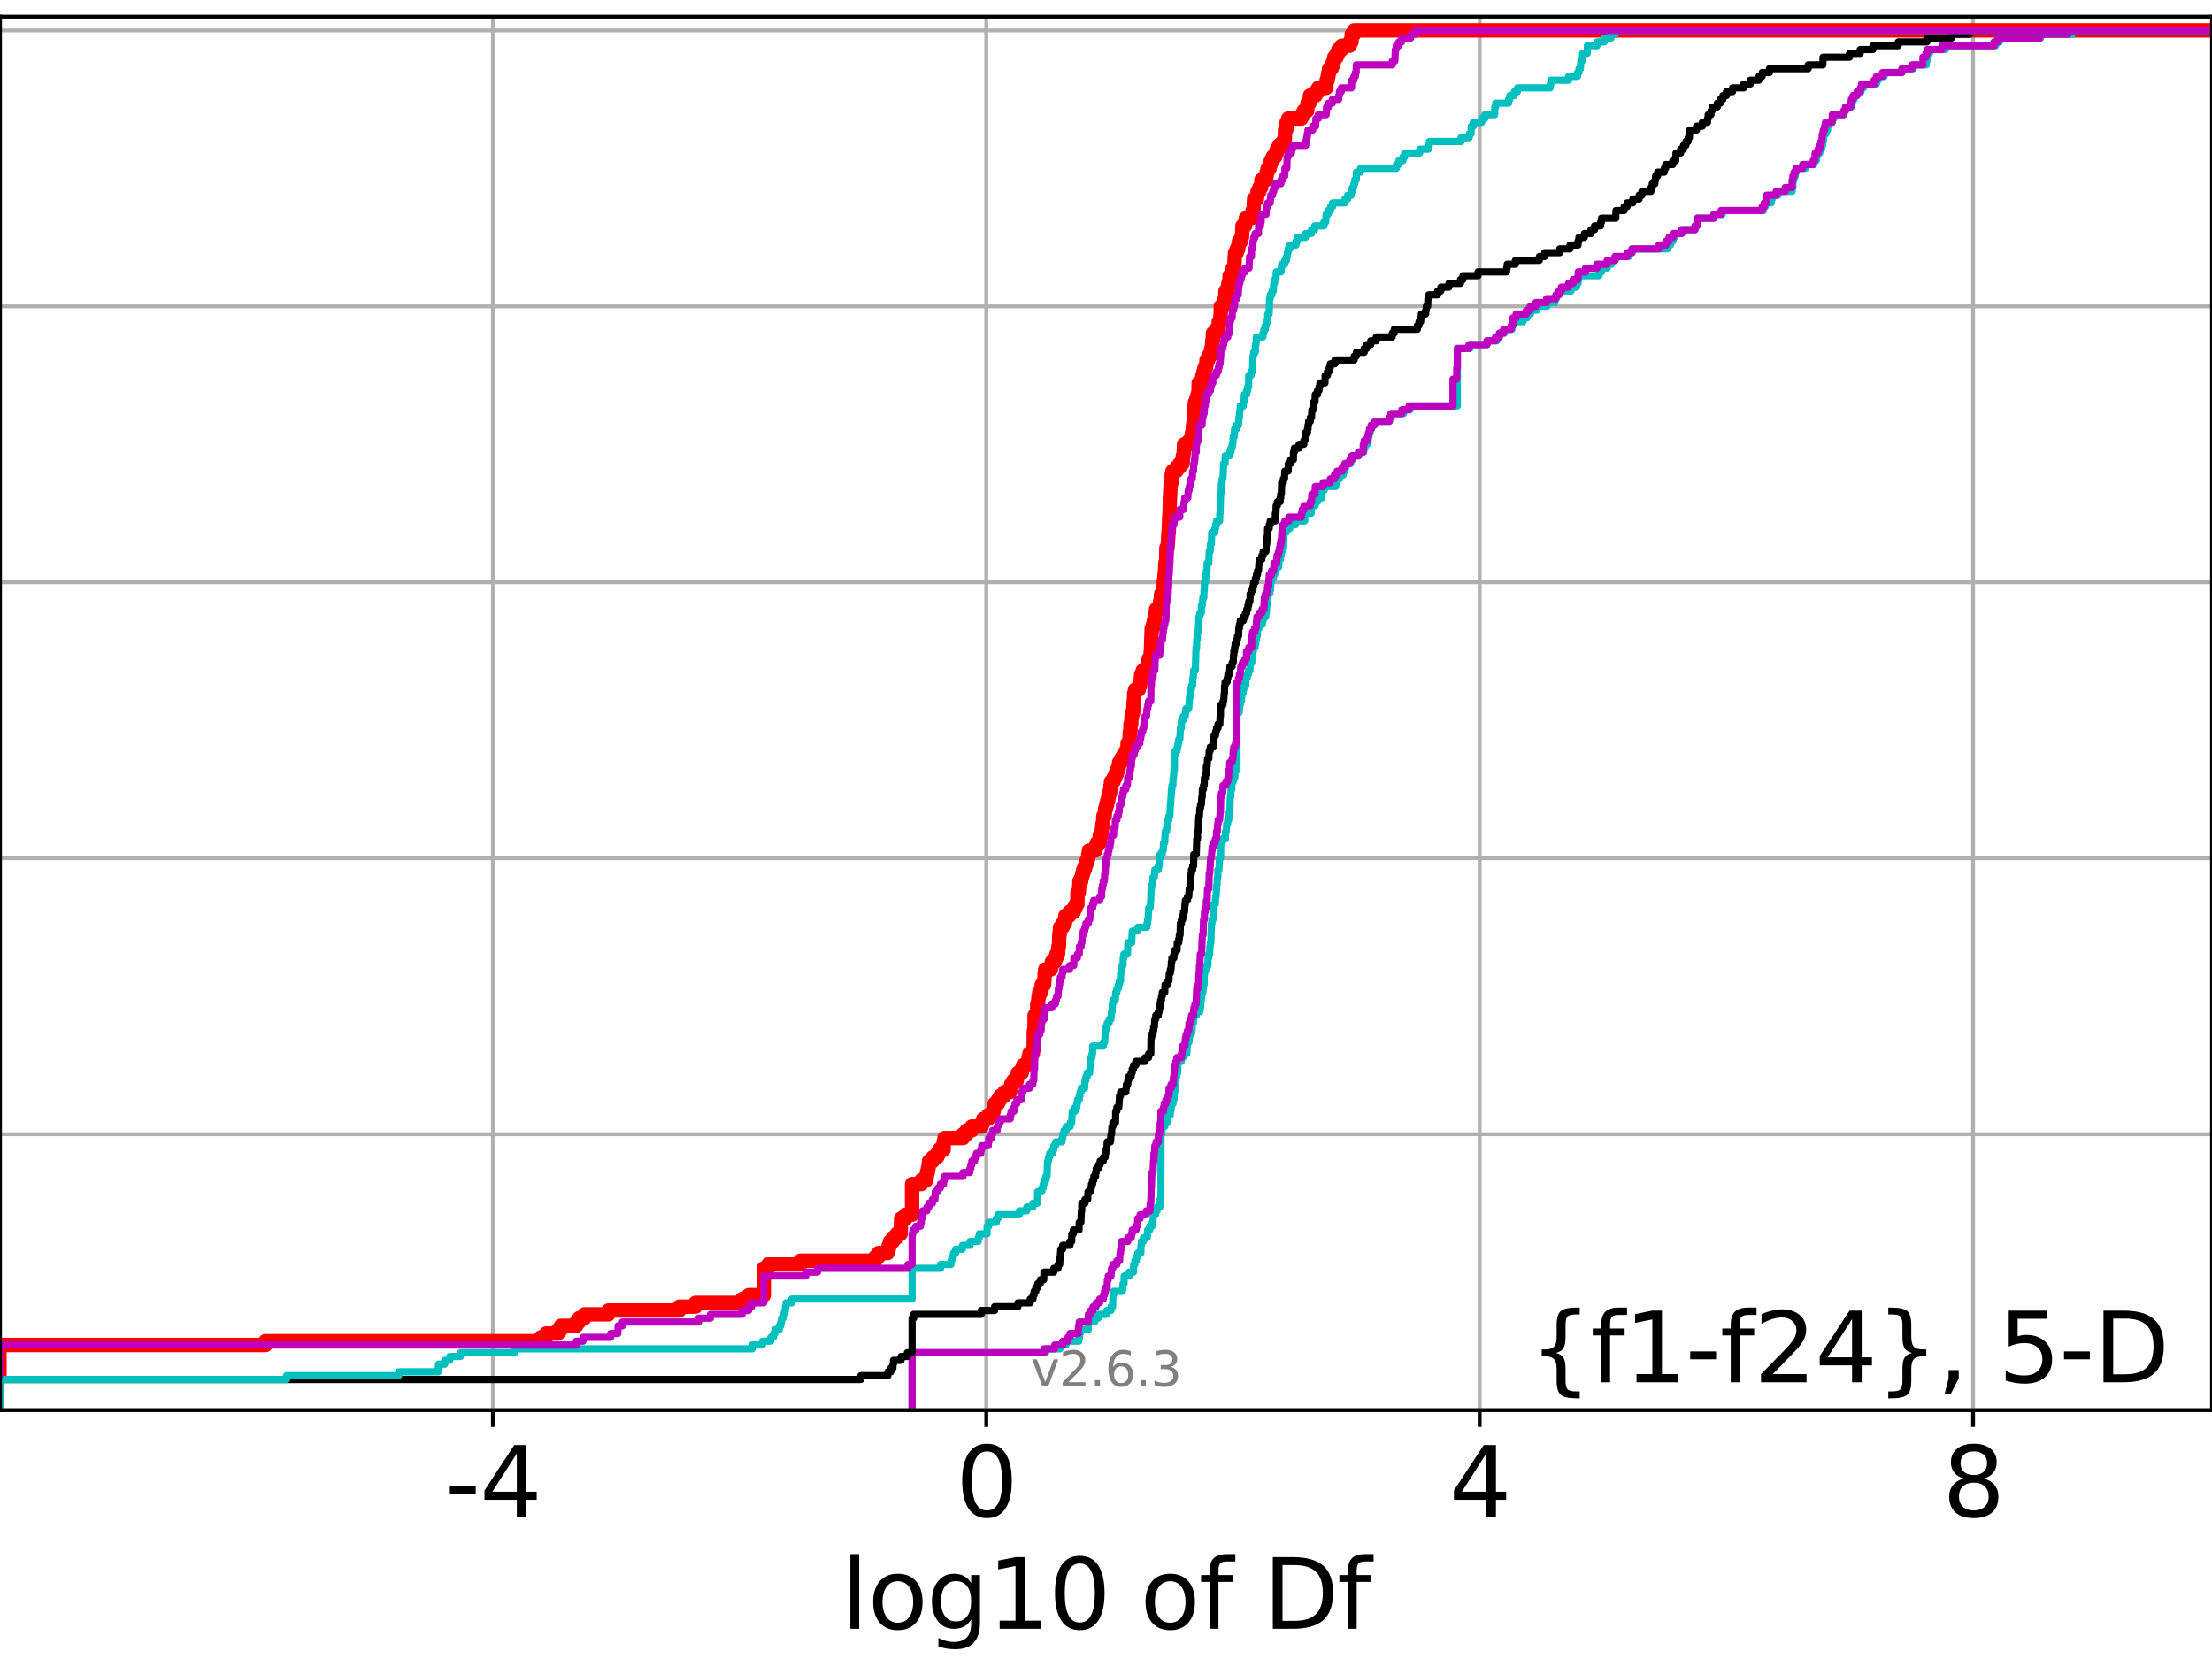 <?xml version="1.0" encoding="utf-8" standalone="no"?>
<!DOCTYPE svg PUBLIC "-//W3C//DTD SVG 1.1//EN"
  "http://www.w3.org/Graphics/SVG/1.1/DTD/svg11.dtd">
<svg xmlns:xlink="http://www.w3.org/1999/xlink" width="460.8pt" height="345.6pt" viewBox="0 0 460.8 345.6" xmlns="http://www.w3.org/2000/svg" version="1.1">
 <defs>
  <style type="text/css">*{stroke-linejoin: round; stroke-linecap: butt}</style>
 </defs>
 <g id="figure_1">
  <g id="patch_1">
   <path d="M 0 345.6 
L 460.8 345.6 
L 460.8 0 
L 0 0 
z
" style="fill: #ffffff"/>
  </g>
  <g id="axes_1">
   <g id="patch_2">
    <path d="M 0 293.76 
L 460.8 293.76 
L 460.8 3.456 
L 0 3.456 
z
" style="fill: #ffffff"/>
   </g>
   <g id="matplotlib.axis_1">
    <g id="xtick_1">
     <g id="line2d_1">
      <path d="M 102.674 293.76 
L 102.674 3.456 
" clip-path="url(#p272c9fe22a)" style="fill: none; stroke: #b0b0b0; stroke-width: 0.8; stroke-linecap: square"/>
     </g>
     <g id="line2d_2">
      <defs>
       <path id="m23318d4947" d="M 0 0 
L 0 3.5 
" style="stroke: #000000; stroke-width: 0.8"/>
      </defs>
      <g>
       <use xlink:href="#m23318d4947" x="102.674" y="293.76" style="stroke: #000000; stroke-width: 0.8"/>
      </g>
     </g>
     <g id="text_1">
      <!-- -4 -->
      <g transform="translate(92.704 315.957) scale(0.2 -0.2)">
       <defs>
        <path id="DejaVuSans-2d" d="M 313 2009 
L 1997 2009 
L 1997 1497 
L 313 1497 
L 313 2009 
z
" transform="scale(0.016)"/>
        <path id="DejaVuSans-34" d="M 2419 4116 
L 825 1625 
L 2419 1625 
L 2419 4116 
z
M 2253 4666 
L 3047 4666 
L 3047 1625 
L 3713 1625 
L 3713 1100 
L 3047 1100 
L 3047 0 
L 2419 0 
L 2419 1100 
L 313 1100 
L 313 1709 
L 2253 4666 
z
" transform="scale(0.016)"/>
       </defs>
       <use xlink:href="#DejaVuSans-2d"/>
       <use xlink:href="#DejaVuSans-34" x="36.084"/>
      </g>
     </g>
    </g>
    <g id="xtick_2">
     <g id="line2d_3">
      <path d="M 205.46 293.76 
L 205.46 3.456 
" clip-path="url(#p272c9fe22a)" style="fill: none; stroke: #b0b0b0; stroke-width: 0.8; stroke-linecap: square"/>
     </g>
     <g id="line2d_4">
      <g>
       <use xlink:href="#m23318d4947" x="205.46" y="293.76" style="stroke: #000000; stroke-width: 0.8"/>
      </g>
     </g>
     <g id="text_2">
      <!-- 0 -->
      <g transform="translate(199.097 315.957) scale(0.2 -0.2)">
       <defs>
        <path id="DejaVuSans-30" d="M 2034 4250 
Q 1547 4250 1301 3770 
Q 1056 3291 1056 2328 
Q 1056 1369 1301 889 
Q 1547 409 2034 409 
Q 2525 409 2770 889 
Q 3016 1369 3016 2328 
Q 3016 3291 2770 3770 
Q 2525 4250 2034 4250 
z
M 2034 4750 
Q 2819 4750 3233 4129 
Q 3647 3509 3647 2328 
Q 3647 1150 3233 529 
Q 2819 -91 2034 -91 
Q 1250 -91 836 529 
Q 422 1150 422 2328 
Q 422 3509 836 4129 
Q 1250 4750 2034 4750 
z
" transform="scale(0.016)"/>
       </defs>
       <use xlink:href="#DejaVuSans-30"/>
      </g>
     </g>
    </g>
    <g id="xtick_3">
     <g id="line2d_5">
      <path d="M 308.245 293.76 
L 308.245 3.456 
" clip-path="url(#p272c9fe22a)" style="fill: none; stroke: #b0b0b0; stroke-width: 0.8; stroke-linecap: square"/>
     </g>
     <g id="line2d_6">
      <g>
       <use xlink:href="#m23318d4947" x="308.245" y="293.76" style="stroke: #000000; stroke-width: 0.8"/>
      </g>
     </g>
     <g id="text_3">
      <!-- 4 -->
      <g transform="translate(301.883 315.957) scale(0.2 -0.2)">
       <use xlink:href="#DejaVuSans-34"/>
      </g>
     </g>
    </g>
    <g id="xtick_4">
     <g id="line2d_7">
      <path d="M 411.031 293.76 
L 411.031 3.456 
" clip-path="url(#p272c9fe22a)" style="fill: none; stroke: #b0b0b0; stroke-width: 0.8; stroke-linecap: square"/>
     </g>
     <g id="line2d_8">
      <g>
       <use xlink:href="#m23318d4947" x="411.031" y="293.76" style="stroke: #000000; stroke-width: 0.8"/>
      </g>
     </g>
     <g id="text_4">
      <!-- 8 -->
      <g transform="translate(404.668 315.957) scale(0.2 -0.2)">
       <defs>
        <path id="DejaVuSans-38" d="M 2034 2216 
Q 1584 2216 1326 1975 
Q 1069 1734 1069 1313 
Q 1069 891 1326 650 
Q 1584 409 2034 409 
Q 2484 409 2743 651 
Q 3003 894 3003 1313 
Q 3003 1734 2745 1975 
Q 2488 2216 2034 2216 
z
M 1403 2484 
Q 997 2584 770 2862 
Q 544 3141 544 3541 
Q 544 4100 942 4425 
Q 1341 4750 2034 4750 
Q 2731 4750 3128 4425 
Q 3525 4100 3525 3541 
Q 3525 3141 3298 2862 
Q 3072 2584 2669 2484 
Q 3125 2378 3379 2068 
Q 3634 1759 3634 1313 
Q 3634 634 3220 271 
Q 2806 -91 2034 -91 
Q 1263 -91 848 271 
Q 434 634 434 1313 
Q 434 1759 690 2068 
Q 947 2378 1403 2484 
z
M 1172 3481 
Q 1172 3119 1398 2916 
Q 1625 2713 2034 2713 
Q 2441 2713 2670 2916 
Q 2900 3119 2900 3481 
Q 2900 3844 2670 4047 
Q 2441 4250 2034 4250 
Q 1625 4250 1398 4047 
Q 1172 3844 1172 3481 
z
" transform="scale(0.016)"/>
       </defs>
       <use xlink:href="#DejaVuSans-38"/>
      </g>
     </g>
    </g>
    <g id="text_5">
     <!-- log10 of Df -->
     <g transform="translate(175.214 339.313) scale(0.2 -0.2)">
      <defs>
       <path id="DejaVuSans-6c" d="M 603 4863 
L 1178 4863 
L 1178 0 
L 603 0 
L 603 4863 
z
" transform="scale(0.016)"/>
       <path id="DejaVuSans-6f" d="M 1959 3097 
Q 1497 3097 1228 2736 
Q 959 2375 959 1747 
Q 959 1119 1226 758 
Q 1494 397 1959 397 
Q 2419 397 2687 759 
Q 2956 1122 2956 1747 
Q 2956 2369 2687 2733 
Q 2419 3097 1959 3097 
z
M 1959 3584 
Q 2709 3584 3137 3096 
Q 3566 2609 3566 1747 
Q 3566 888 3137 398 
Q 2709 -91 1959 -91 
Q 1206 -91 779 398 
Q 353 888 353 1747 
Q 353 2609 779 3096 
Q 1206 3584 1959 3584 
z
" transform="scale(0.016)"/>
       <path id="DejaVuSans-67" d="M 2906 1791 
Q 2906 2416 2648 2759 
Q 2391 3103 1925 3103 
Q 1463 3103 1205 2759 
Q 947 2416 947 1791 
Q 947 1169 1205 825 
Q 1463 481 1925 481 
Q 2391 481 2648 825 
Q 2906 1169 2906 1791 
z
M 3481 434 
Q 3481 -459 3084 -895 
Q 2688 -1331 1869 -1331 
Q 1566 -1331 1297 -1286 
Q 1028 -1241 775 -1147 
L 775 -588 
Q 1028 -725 1275 -790 
Q 1522 -856 1778 -856 
Q 2344 -856 2625 -561 
Q 2906 -266 2906 331 
L 2906 616 
Q 2728 306 2450 153 
Q 2172 0 1784 0 
Q 1141 0 747 490 
Q 353 981 353 1791 
Q 353 2603 747 3093 
Q 1141 3584 1784 3584 
Q 2172 3584 2450 3431 
Q 2728 3278 2906 2969 
L 2906 3500 
L 3481 3500 
L 3481 434 
z
" transform="scale(0.016)"/>
       <path id="DejaVuSans-31" d="M 794 531 
L 1825 531 
L 1825 4091 
L 703 3866 
L 703 4441 
L 1819 4666 
L 2450 4666 
L 2450 531 
L 3481 531 
L 3481 0 
L 794 0 
L 794 531 
z
" transform="scale(0.016)"/>
       <path id="DejaVuSans-20" transform="scale(0.016)"/>
       <path id="DejaVuSans-66" d="M 2375 4863 
L 2375 4384 
L 1825 4384 
Q 1516 4384 1395 4259 
Q 1275 4134 1275 3809 
L 1275 3500 
L 2222 3500 
L 2222 3053 
L 1275 3053 
L 1275 0 
L 697 0 
L 697 3053 
L 147 3053 
L 147 3500 
L 697 3500 
L 697 3744 
Q 697 4328 969 4595 
Q 1241 4863 1831 4863 
L 2375 4863 
z
" transform="scale(0.016)"/>
       <path id="DejaVuSans-44" d="M 1259 4147 
L 1259 519 
L 2022 519 
Q 2988 519 3436 956 
Q 3884 1394 3884 2338 
Q 3884 3275 3436 3711 
Q 2988 4147 2022 4147 
L 1259 4147 
z
M 628 4666 
L 1925 4666 
Q 3281 4666 3915 4102 
Q 4550 3538 4550 2338 
Q 4550 1131 3912 565 
Q 3275 0 1925 0 
L 628 0 
L 628 4666 
z
" transform="scale(0.016)"/>
      </defs>
      <use xlink:href="#DejaVuSans-6c"/>
      <use xlink:href="#DejaVuSans-6f" x="27.783"/>
      <use xlink:href="#DejaVuSans-67" x="88.965"/>
      <use xlink:href="#DejaVuSans-31" x="152.441"/>
      <use xlink:href="#DejaVuSans-30" x="216.064"/>
      <use xlink:href="#DejaVuSans-20" x="279.688"/>
      <use xlink:href="#DejaVuSans-6f" x="311.475"/>
      <use xlink:href="#DejaVuSans-66" x="372.656"/>
      <use xlink:href="#DejaVuSans-20" x="407.861"/>
      <use xlink:href="#DejaVuSans-44" x="439.648"/>
      <use xlink:href="#DejaVuSans-66" x="516.65"/>
     </g>
    </g>
   </g>
   <g id="matplotlib.axis_2">
    <g id="ytick_1">
     <g id="line2d_9">
      <path d="M 0 293.76 
L 460.8 293.76 
" clip-path="url(#p272c9fe22a)" style="fill: none; stroke: #b0b0b0; stroke-width: 0.8; stroke-linecap: square"/>
     </g>
     <g id="line2d_10">
      <defs>
       <path id="m01c2c8b642" d="M 0 0 
L -3.5 0 
" style="stroke: #000000; stroke-width: 0.8"/>
      </defs>
      <g>
       <use xlink:href="#m01c2c8b642" x="0" y="293.76" style="stroke: #000000; stroke-width: 0.8"/>
      </g>
     </g>
    </g>
    <g id="ytick_2">
     <g id="line2d_11">
      <path d="M 0 236.274 
L 460.8 236.274 
" clip-path="url(#p272c9fe22a)" style="fill: none; stroke: #b0b0b0; stroke-width: 0.8; stroke-linecap: square"/>
     </g>
     <g id="line2d_12">
      <g>
       <use xlink:href="#m01c2c8b642" x="0" y="236.274" style="stroke: #000000; stroke-width: 0.8"/>
      </g>
     </g>
    </g>
    <g id="ytick_3">
     <g id="line2d_13">
      <path d="M 0 178.788 
L 460.8 178.788 
" clip-path="url(#p272c9fe22a)" style="fill: none; stroke: #b0b0b0; stroke-width: 0.8; stroke-linecap: square"/>
     </g>
     <g id="line2d_14">
      <g>
       <use xlink:href="#m01c2c8b642" x="0" y="178.788" style="stroke: #000000; stroke-width: 0.8"/>
      </g>
     </g>
    </g>
    <g id="ytick_4">
     <g id="line2d_15">
      <path d="M 0 121.302 
L 460.8 121.302 
" clip-path="url(#p272c9fe22a)" style="fill: none; stroke: #b0b0b0; stroke-width: 0.8; stroke-linecap: square"/>
     </g>
     <g id="line2d_16">
      <g>
       <use xlink:href="#m01c2c8b642" x="0" y="121.302" style="stroke: #000000; stroke-width: 0.8"/>
      </g>
     </g>
    </g>
    <g id="ytick_5">
     <g id="line2d_17">
      <path d="M 0 63.816 
L 460.8 63.816 
" clip-path="url(#p272c9fe22a)" style="fill: none; stroke: #b0b0b0; stroke-width: 0.8; stroke-linecap: square"/>
     </g>
     <g id="line2d_18">
      <g>
       <use xlink:href="#m01c2c8b642" x="0" y="63.816" style="stroke: #000000; stroke-width: 0.8"/>
      </g>
     </g>
    </g>
    <g id="ytick_6">
     <g id="line2d_19">
      <path d="M 0 6.33 
L 460.8 6.33 
" clip-path="url(#p272c9fe22a)" style="fill: none; stroke: #b0b0b0; stroke-width: 0.8; stroke-linecap: square"/>
     </g>
     <g id="line2d_20">
      <g>
       <use xlink:href="#m01c2c8b642" x="0" y="6.33" style="stroke: #000000; stroke-width: 0.8"/>
      </g>
     </g>
    </g>
   </g>
   <g id="line2d_21">
    <path d="M -1 286.574 
L -0.111 286.574 
L -0.111 280.187 
L 55.311 280.187 
L 55.311 279.389 
L 112.656 279.389 
L 112.656 278.59 
L 113.788 278.59 
L 113.788 277.792 
L 116.242 277.792 
L 116.242 276.993 
L 116.839 276.993 
L 116.839 276.195 
L 120.052 276.195 
L 120.052 275.396 
L 120.647 275.396 
L 120.647 274.598 
L 121.757 274.598 
L 121.757 273.8 
L 126.738 273.8 
L 126.738 273.001 
L 141.489 273.001 
L 141.489 272.203 
L 144.87 272.203 
L 144.87 271.404 
L 154.584 271.404 
L 154.584 270.606 
L 155.95 270.606 
L 155.95 269.808 
L 159.106 269.808 
L 159.106 264.219 
L 160.01 264.219 
L 160.01 263.42 
L 166.738 263.42 
L 166.738 262.622 
L 182.333 262.622 
L 182.333 261.823 
L 183.025 261.823 
L 183.025 261.025 
L 184.893 261.025 
L 184.893 260.227 
L 185.136 260.227 
L 185.136 259.428 
L 185.398 259.428 
L 185.398 258.63 
L 186.009 258.63 
L 186.009 257.831 
L 186.806 257.831 
L 186.806 257.033 
L 187.622 257.033 
L 187.716 253.839 
L 188.653 253.839 
L 188.653 253.041 
L 190.006 253.041 
L 190.006 246.653 
L 191.926 246.653 
L 191.926 245.855 
L 192.97 245.855 
L 192.97 245.057 
L 193.086 245.057 
L 193.086 244.258 
L 193.282 244.258 
L 193.282 243.46 
L 193.422 243.46 
L 193.422 242.661 
L 193.541 242.661 
L 193.541 241.863 
L 194.34 241.863 
L 194.34 241.065 
L 195.231 241.065 
L 195.231 240.266 
L 195.672 240.266 
L 195.672 239.468 
L 196.57 239.468 
L 196.574 237.871 
L 196.744 237.871 
L 196.744 237.072 
L 200.606 237.072 
L 200.606 236.274 
L 201.367 236.274 
L 201.367 235.476 
L 202.438 235.476 
L 202.438 234.677 
L 204.502 234.677 
L 204.502 233.879 
L 204.837 233.879 
L 204.837 233.08 
L 205.872 233.08 
L 205.872 232.282 
L 206.777 232.282 
L 206.777 231.484 
L 207.025 231.484 
L 207.025 230.685 
L 207.217 230.685 
L 207.217 229.887 
L 207.908 229.887 
L 207.908 229.088 
L 208.372 229.088 
L 208.372 228.29 
L 209.233 228.29 
L 209.233 227.491 
L 210.444 227.491 
L 210.444 226.693 
L 210.62 226.693 
L 210.62 225.895 
L 211.096 225.895 
L 211.096 225.096 
L 211.827 225.096 
L 211.827 224.298 
L 212.038 224.298 
L 212.038 223.499 
L 212.842 223.499 
L 212.842 222.701 
L 213.125 222.701 
L 213.125 221.903 
L 214.155 221.903 
L 214.258 220.306 
L 214.445 220.306 
L 214.445 219.507 
L 215.169 219.507 
L 215.169 218.709 
L 215.315 218.709 
L 215.367 214.717 
L 215.517 214.717 
L 215.522 211.523 
L 216.082 211.523 
L 216.082 209.128 
L 216.244 209.128 
L 216.35 207.531 
L 216.492 207.531 
L 216.492 206.733 
L 216.862 206.733 
L 216.862 205.934 
L 217.002 205.934 
L 217.002 205.136 
L 217.508 205.136 
L 217.604 203.539 
L 217.62 203.539 
L 217.62 202.741 
L 217.731 202.741 
L 217.731 201.942 
L 218.933 201.942 
L 218.933 201.144 
L 219.12 201.144 
L 219.12 200.345 
L 219.786 200.345 
L 219.786 199.547 
L 220.078 199.547 
L 220.078 198.749 
L 220.416 198.749 
L 220.484 197.152 
L 220.599 197.152 
L 220.676 194.756 
L 220.74 194.756 
L 220.838 193.16 
L 221.382 193.16 
L 221.382 192.361 
L 221.852 192.361 
L 221.941 190.764 
L 222.764 190.764 
L 222.764 189.966 
L 223.684 189.966 
L 223.684 189.168 
L 224.089 189.168 
L 224.089 188.369 
L 224.443 188.369 
L 224.452 185.974 
L 224.741 185.974 
L 224.825 184.377 
L 224.859 184.377 
L 224.859 183.579 
L 225.233 183.579 
L 225.233 182.78 
L 225.45 182.78 
L 225.45 181.982 
L 225.653 181.982 
L 225.653 181.183 
L 225.973 181.183 
L 225.973 180.385 
L 226.195 180.385 
L 226.195 179.587 
L 226.555 179.587 
L 226.555 178.788 
L 226.702 178.788 
L 226.702 177.99 
L 226.826 177.99 
L 226.826 177.191 
L 228.166 177.191 
L 228.166 176.393 
L 228.501 176.393 
L 228.501 175.594 
L 229.081 175.594 
L 229.099 173.998 
L 229.47 173.998 
L 229.567 172.401 
L 229.657 172.401 
L 229.657 171.602 
L 229.823 171.602 
L 229.843 170.006 
L 230.128 170.006 
L 230.238 168.409 
L 230.443 168.409 
L 230.443 167.61 
L 230.648 167.61 
L 230.648 166.812 
L 230.865 166.812 
L 230.865 166.013 
L 230.998 166.013 
L 230.998 165.215 
L 231.252 165.215 
L 231.347 163.618 
L 231.443 163.618 
L 231.443 162.82 
L 231.981 162.82 
L 231.981 162.021 
L 232.347 162.021 
L 232.347 161.223 
L 232.662 161.223 
L 232.662 160.425 
L 232.975 160.425 
L 232.975 159.626 
L 233.134 159.626 
L 233.134 158.828 
L 233.533 158.828 
L 233.533 158.029 
L 234.028 158.029 
L 234.028 157.231 
L 234.526 157.231 
L 234.526 156.432 
L 234.861 156.432 
L 234.894 154.836 
L 235.281 154.836 
L 235.368 152.44 
L 235.501 152.44 
L 235.504 150.844 
L 235.653 150.844 
L 235.717 149.247 
L 235.858 149.247 
L 235.858 148.448 
L 236.068 148.448 
L 236.168 146.053 
L 236.234 146.053 
L 236.267 144.456 
L 236.468 144.456 
L 236.468 143.658 
L 237.236 143.658 
L 237.236 142.859 
L 237.503 142.859 
L 237.503 142.061 
L 237.619 142.061 
L 237.723 140.464 
L 238.064 140.464 
L 238.064 139.666 
L 238.86 139.666 
L 238.86 138.867 
L 239.104 138.867 
L 239.104 138.069 
L 239.263 138.069 
L 239.263 137.27 
L 239.638 137.27 
L 239.728 135.674 
L 239.75 135.674 
L 239.861 132.48 
L 239.867 132.48 
L 239.925 130.883 
L 240.193 130.883 
L 240.193 130.085 
L 240.365 130.085 
L 240.365 129.286 
L 240.571 129.286 
L 240.642 127.69 
L 240.834 127.69 
L 240.834 126.891 
L 241.583 126.891 
L 241.677 125.294 
L 241.789 125.294 
L 241.884 123.697 
L 242.175 123.697 
L 242.271 122.101 
L 242.339 122.101 
L 242.339 121.302 
L 242.487 121.302 
L 242.598 119.705 
L 242.663 119.705 
L 242.769 117.31 
L 242.932 117.31 
L 242.982 114.116 
L 243.22 114.116 
L 243.327 112.52 
L 243.333 112.52 
L 243.415 110.923 
L 243.479 110.923 
L 243.568 107.729 
L 243.622 107.729 
L 243.717 103.737 
L 243.734 103.737 
L 243.835 101.342 
L 243.868 101.342 
L 243.868 100.543 
L 244.074 100.543 
L 244.08 98.947 
L 244.236 98.947 
L 244.236 98.148 
L 245.076 98.148 
L 245.076 97.35 
L 245.758 97.35 
L 245.758 96.551 
L 246.373 96.551 
L 246.41 94.954 
L 246.557 94.954 
L 246.666 92.559 
L 247.729 92.559 
L 247.729 91.761 
L 248.179 91.761 
L 248.179 90.962 
L 248.319 90.962 
L 248.319 90.164 
L 248.44 90.164 
L 248.519 88.567 
L 248.638 88.567 
L 248.69 86.172 
L 248.803 86.172 
L 248.81 84.575 
L 248.943 84.575 
L 248.943 83.777 
L 249.218 83.777 
L 249.218 82.978 
L 249.486 82.978 
L 249.486 82.18 
L 249.667 82.18 
L 249.711 79.785 
L 250.407 79.785 
L 250.475 78.188 
L 250.717 78.188 
L 250.717 77.389 
L 250.913 77.389 
L 250.913 76.591 
L 251.258 76.591 
L 251.339 74.994 
L 251.714 74.994 
L 251.714 74.196 
L 252.159 74.196 
L 252.159 73.397 
L 252.327 73.397 
L 252.327 72.599 
L 252.476 72.599 
L 252.529 71.002 
L 252.655 71.002 
L 252.669 69.405 
L 253.327 69.405 
L 253.327 68.607 
L 253.865 68.607 
L 253.879 67.01 
L 254.171 67.01 
L 254.27 65.413 
L 254.306 65.413 
L 254.306 63.816 
L 254.912 63.816 
L 254.912 63.018 
L 255.113 63.018 
L 255.113 62.219 
L 255.243 62.219 
L 255.304 60.623 
L 255.763 60.623 
L 255.763 59.824 
L 255.887 59.824 
L 255.887 59.026 
L 256.106 59.026 
L 256.141 57.429 
L 256.684 57.429 
L 256.684 56.63 
L 256.796 56.63 
L 256.796 55.832 
L 257.132 55.832 
L 257.223 53.437 
L 257.274 53.437 
L 257.274 52.638 
L 257.65 52.638 
L 257.65 51.84 
L 257.96 51.84 
L 257.96 51.042 
L 258.105 51.042 
L 258.105 50.243 
L 258.566 50.243 
L 258.566 49.445 
L 258.737 49.445 
L 258.827 47.05 
L 259.375 47.05 
L 259.375 46.251 
L 259.535 46.251 
L 259.535 45.453 
L 260.709 45.453 
L 260.709 44.654 
L 260.943 44.654 
L 260.943 43.856 
L 261.15 43.856 
L 261.246 41.461 
L 261.83 41.461 
L 261.83 40.662 
L 261.971 40.662 
L 261.971 39.864 
L 262.361 39.864 
L 262.361 39.065 
L 262.722 39.065 
L 262.786 37.469 
L 263.748 37.469 
L 263.748 36.67 
L 263.869 36.67 
L 263.869 35.872 
L 264.066 35.872 
L 264.066 35.073 
L 264.5 35.073 
L 264.5 34.275 
L 264.724 34.275 
L 264.724 33.476 
L 265.125 33.476 
L 265.125 32.678 
L 265.678 32.678 
L 265.678 31.88 
L 265.994 31.88 
L 265.994 31.081 
L 266.41 31.081 
L 266.41 30.283 
L 267.21 30.283 
L 267.21 29.484 
L 267.641 29.484 
L 267.694 27.089 
L 267.954 27.089 
L 268.014 25.492 
L 268.37 25.492 
L 268.37 24.694 
L 271.113 24.694 
L 271.113 23.895 
L 271.581 23.895 
L 271.581 23.097 
L 272.318 23.097 
L 272.379 21.5 
L 272.786 21.5 
L 272.892 19.903 
L 274.073 19.903 
L 274.073 19.105 
L 274.623 19.105 
L 274.623 18.307 
L 276.276 18.307 
L 276.355 16.71 
L 276.578 16.71 
L 276.578 15.911 
L 276.735 15.911 
L 276.735 15.113 
L 276.881 15.113 
L 276.881 14.314 
L 277.402 14.314 
L 277.402 13.516 
L 277.746 13.516 
L 277.746 12.718 
L 277.954 12.718 
L 277.954 11.919 
L 278.456 11.919 
L 278.456 11.121 
L 278.809 11.121 
L 278.809 10.322 
L 279.498 10.322 
L 279.498 9.524 
L 281.172 9.524 
L 281.172 8.726 
L 281.547 8.726 
L 281.588 7.129 
L 282.078 7.129 
L 282.078 6.33 
L 282.078 6.33 
L 460.8 6.33 
L 460.8 6.33 
" clip-path="url(#p272c9fe22a)" style="fill: none; stroke: #ff0000; stroke-width: 3; stroke-linecap: square"/>
   </g>
   <g id="line2d_22">
    <path d="M 190.006 293.76 
L 190.006 281.784 
L 217.828 281.784 
L 217.828 280.985 
L 220.827 280.985 
L 220.827 280.187 
L 222.066 280.187 
L 222.066 279.389 
L 224.748 279.389 
L 224.748 278.59 
L 224.899 278.59 
L 224.899 277.792 
L 225.058 277.792 
L 225.058 276.993 
L 226.702 276.993 
L 226.715 275.396 
L 228.026 275.396 
L 228.026 274.598 
L 228.777 274.598 
L 228.777 273.8 
L 230.538 273.8 
L 230.538 273.001 
L 231.431 273.001 
L 231.431 272.203 
L 231.783 272.203 
L 231.83 269.808 
L 231.969 269.808 
L 231.969 269.009 
L 233.828 269.009 
L 233.932 267.412 
L 234.166 267.412 
L 234.183 265.815 
L 235.22 265.815 
L 235.22 265.017 
L 236.115 265.017 
L 236.153 263.42 
L 236.413 263.42 
L 236.413 262.622 
L 236.712 262.622 
L 236.712 261.823 
L 237.005 261.823 
L 237.005 261.025 
L 237.661 261.025 
L 237.682 259.428 
L 237.776 259.428 
L 237.776 258.63 
L 238.204 258.63 
L 238.204 257.831 
L 238.997 257.831 
L 239.056 256.234 
L 239.492 256.234 
L 239.492 255.436 
L 240.031 255.436 
L 240.031 254.638 
L 240.19 254.638 
L 240.244 253.041 
L 240.739 253.041 
L 240.739 252.242 
L 241.032 252.242 
L 241.032 251.444 
L 241.606 251.444 
L 241.649 249.847 
L 241.819 249.847 
L 241.865 236.274 
L 242.033 236.274 
L 242.111 234.677 
L 242.647 234.677 
L 242.647 233.879 
L 243.172 233.879 
L 243.172 233.08 
L 243.302 233.08 
L 243.302 232.282 
L 243.779 232.282 
L 243.779 231.484 
L 243.921 231.484 
L 244.029 229.887 
L 244.374 229.887 
L 244.374 229.088 
L 244.552 229.088 
L 244.631 227.491 
L 244.759 227.491 
L 244.759 226.693 
L 244.887 226.693 
L 244.991 224.298 
L 245.121 224.298 
L 245.121 223.499 
L 245.334 223.499 
L 245.388 221.104 
L 246.106 221.104 
L 246.106 220.306 
L 246.441 220.306 
L 246.441 219.507 
L 247.226 219.507 
L 247.319 217.91 
L 247.37 217.91 
L 247.37 217.112 
L 247.682 217.112 
L 247.77 215.515 
L 248.199 215.515 
L 248.199 214.717 
L 248.331 214.717 
L 248.375 213.12 
L 248.617 213.12 
L 248.677 211.523 
L 249.233 211.523 
L 249.233 210.725 
L 249.976 210.725 
L 249.976 209.926 
L 250.097 209.926 
L 250.194 208.33 
L 250.26 208.33 
L 250.337 206.733 
L 250.59 206.733 
L 250.59 205.934 
L 250.704 205.934 
L 250.704 205.136 
L 250.826 205.136 
L 250.899 202.741 
L 250.997 202.741 
L 250.997 201.942 
L 251.317 201.942 
L 251.317 201.144 
L 251.623 201.144 
L 251.661 199.547 
L 251.812 199.547 
L 251.812 198.749 
L 251.998 198.749 
L 252.042 197.152 
L 252.111 197.152 
L 252.111 196.353 
L 252.247 196.353 
L 252.353 192.361 
L 252.472 192.361 
L 252.472 191.563 
L 252.688 191.563 
L 252.798 188.369 
L 253.165 188.369 
L 253.229 186.772 
L 253.34 186.772 
L 253.45 184.377 
L 253.53 184.377 
L 253.601 182.78 
L 253.701 182.78 
L 253.708 181.183 
L 253.934 181.183 
L 254.036 178.788 
L 254.263 178.788 
L 254.323 175.594 
L 254.442 175.594 
L 254.442 174.796 
L 255.273 174.796 
L 255.299 173.199 
L 255.456 173.199 
L 255.537 171.602 
L 255.728 171.602 
L 255.728 170.804 
L 255.967 170.804 
L 256.069 169.207 
L 256.202 169.207 
L 256.285 166.013 
L 256.395 166.013 
L 256.432 164.417 
L 256.615 164.417 
L 256.667 162.82 
L 256.912 162.82 
L 256.912 162.021 
L 257.228 162.021 
L 257.326 160.425 
L 257.693 160.425 
L 257.693 148.448 
L 258.132 148.448 
L 258.233 146.851 
L 258.369 146.851 
L 258.369 146.053 
L 258.624 146.053 
L 258.718 144.456 
L 258.94 144.456 
L 258.94 143.658 
L 259.092 143.658 
L 259.092 142.859 
L 259.521 142.859 
L 259.528 141.263 
L 259.816 141.263 
L 259.816 140.464 
L 260.071 140.464 
L 260.071 139.666 
L 260.388 139.666 
L 260.451 138.069 
L 260.777 138.069 
L 260.879 135.674 
L 261.096 135.674 
L 261.096 134.875 
L 261.46 134.875 
L 261.46 134.077 
L 261.594 134.077 
L 261.594 133.278 
L 261.754 133.278 
L 261.754 132.48 
L 261.944 132.48 
L 261.98 130.883 
L 262.284 130.883 
L 262.284 130.085 
L 262.971 130.085 
L 262.971 129.286 
L 263.151 129.286 
L 263.151 128.488 
L 263.683 128.488 
L 263.683 127.69 
L 263.822 127.69 
L 263.879 126.093 
L 263.934 126.093 
L 263.969 124.496 
L 264.126 124.496 
L 264.126 123.697 
L 264.535 123.697 
L 264.535 122.899 
L 264.698 122.899 
L 264.717 121.302 
L 264.88 121.302 
L 264.88 120.504 
L 265.268 120.504 
L 265.268 119.705 
L 265.575 119.705 
L 265.675 118.109 
L 266.387 118.109 
L 266.413 116.512 
L 266.746 116.512 
L 266.746 115.713 
L 266.885 115.713 
L 266.885 114.915 
L 267.089 114.915 
L 267.089 114.116 
L 267.396 114.116 
L 267.472 110.923 
L 267.938 110.923 
L 267.938 110.124 
L 268.681 110.124 
L 268.681 109.326 
L 269.864 109.326 
L 269.864 108.528 
L 271.788 108.528 
L 271.848 106.931 
L 273.135 106.931 
L 273.21 105.334 
L 273.991 105.334 
L 273.991 104.535 
L 274.459 104.535 
L 274.459 103.737 
L 275.388 103.737 
L 275.41 102.14 
L 275.867 102.14 
L 275.867 101.342 
L 278.263 101.342 
L 278.263 100.543 
L 278.533 100.543 
L 278.533 99.745 
L 279.083 99.745 
L 279.083 98.947 
L 279.842 98.947 
L 279.842 98.148 
L 280.211 98.148 
L 280.211 97.35 
L 280.403 97.35 
L 280.403 96.551 
L 281.375 96.551 
L 281.375 95.753 
L 281.799 95.753 
L 281.799 94.954 
L 283.073 94.954 
L 283.073 94.156 
L 284.091 94.156 
L 284.091 93.358 
L 284.368 93.358 
L 284.368 92.559 
L 284.819 92.559 
L 284.819 91.761 
L 285.031 91.761 
L 285.031 90.962 
L 285.194 90.962 
L 285.194 90.164 
L 285.451 90.164 
L 285.451 89.366 
L 285.707 89.366 
L 285.707 88.567 
L 286.325 88.567 
L 286.325 87.769 
L 289.429 87.769 
L 289.429 86.97 
L 289.796 86.97 
L 289.796 86.172 
L 292.39 86.172 
L 292.39 85.373 
L 293.755 85.373 
L 293.755 84.575 
L 303.596 84.575 
L 303.596 72.599 
L 306.216 72.599 
L 306.216 71.8 
L 309.776 71.8 
L 309.776 71.002 
L 311.838 71.002 
L 311.838 70.204 
L 312.381 70.204 
L 312.381 69.405 
L 313.412 69.405 
L 313.412 68.607 
L 314.963 68.607 
L 314.963 67.808 
L 315.211 67.808 
L 315.211 67.01 
L 317.284 67.01 
L 317.284 66.211 
L 318.118 66.211 
L 318.118 65.413 
L 318.839 65.413 
L 318.839 64.615 
L 320.195 64.615 
L 320.195 63.816 
L 322.279 63.816 
L 322.279 63.018 
L 323.902 63.018 
L 323.902 62.219 
L 324.193 62.219 
L 324.193 61.421 
L 324.766 61.421 
L 324.766 60.623 
L 327.283 60.623 
L 327.283 59.824 
L 328.415 59.824 
L 328.415 59.026 
L 328.741 59.026 
L 328.741 58.227 
L 328.907 58.227 
L 328.907 57.429 
L 333.101 57.429 
L 333.101 56.63 
L 333.672 56.63 
L 333.672 55.832 
L 334.802 55.832 
L 334.802 55.034 
L 335.698 55.034 
L 335.698 54.235 
L 336.522 54.235 
L 336.522 53.437 
L 339.289 53.437 
L 339.289 52.638 
L 339.975 52.638 
L 339.975 51.84 
L 347.333 51.84 
L 347.333 51.042 
L 348 51.042 
L 348 50.243 
L 348.518 50.243 
L 348.518 49.445 
L 348.894 49.445 
L 348.894 48.646 
L 350.355 48.646 
L 350.355 47.848 
L 353.128 47.848 
L 353.128 47.05 
L 353.533 47.05 
L 353.606 45.453 
L 357.012 45.453 
L 357.012 44.654 
L 358.8 44.654 
L 358.8 43.856 
L 367.378 43.856 
L 367.378 43.057 
L 367.734 43.057 
L 367.734 42.259 
L 368.996 42.259 
L 368.996 41.461 
L 369.184 41.461 
L 369.184 40.662 
L 370.423 40.662 
L 370.423 39.864 
L 373.336 39.864 
L 373.336 39.065 
L 373.493 39.065 
L 373.507 37.469 
L 373.754 37.469 
L 373.754 36.67 
L 374.012 36.67 
L 374.012 35.872 
L 374.162 35.872 
L 374.162 35.073 
L 376.125 35.073 
L 376.125 34.275 
L 377.869 34.275 
L 377.869 33.476 
L 378.367 33.476 
L 378.367 32.678 
L 378.552 32.678 
L 378.552 31.88 
L 379.104 31.88 
L 379.104 31.081 
L 379.477 31.081 
L 379.477 30.283 
L 379.702 30.283 
L 379.702 29.484 
L 379.842 29.484 
L 379.845 27.888 
L 380.389 27.888 
L 380.389 27.089 
L 380.724 27.089 
L 380.724 26.291 
L 380.931 26.291 
L 380.931 25.492 
L 381.686 25.492 
L 381.686 24.694 
L 382.074 24.694 
L 382.074 23.895 
L 384.073 23.895 
L 384.073 23.097 
L 384.445 23.097 
L 384.445 22.299 
L 385.682 22.299 
L 385.682 21.5 
L 385.885 21.5 
L 385.885 20.702 
L 386.262 20.702 
L 386.262 19.903 
L 386.859 19.903 
L 386.859 19.105 
L 387.664 19.105 
L 387.664 18.307 
L 388.239 18.307 
L 388.239 17.508 
L 390.897 17.508 
L 390.897 16.71 
L 391.273 16.71 
L 391.273 15.911 
L 392.538 15.911 
L 392.538 15.113 
L 396.21 15.113 
L 396.21 14.314 
L 398.576 14.314 
L 398.576 13.516 
L 401.276 13.516 
L 401.276 12.718 
L 401.426 12.718 
L 401.456 11.121 
L 401.972 11.121 
L 401.972 10.322 
L 405.297 10.322 
L 405.297 9.524 
L 415.724 9.524 
L 415.724 8.726 
L 416.563 8.726 
L 416.563 7.927 
L 425.079 7.927 
L 425.079 7.129 
L 431.697 7.129 
L 431.697 6.33 
L 431.697 6.33 
L 460.8 6.33 
L 460.8 6.33 
" clip-path="url(#p272c9fe22a)" style="fill: none; stroke: #00bfbf; stroke-width: 1.5; stroke-linecap: square"/>
   </g>
   <g id="line2d_23">
    <path d="M 190.006 293.76 
L 190.006 281.784 
L 217.479 281.784 
L 217.479 280.985 
L 219.704 280.985 
L 219.704 280.187 
L 221.382 280.187 
L 221.382 279.389 
L 222.464 279.389 
L 222.464 278.59 
L 222.889 278.59 
L 222.889 277.792 
L 224.61 277.792 
L 224.658 276.195 
L 224.825 276.195 
L 224.825 275.396 
L 226.676 275.396 
L 226.715 273.8 
L 227.19 273.8 
L 227.19 273.001 
L 227.697 273.001 
L 227.697 272.203 
L 228.338 272.203 
L 228.338 271.404 
L 229.066 271.404 
L 229.066 270.606 
L 229.839 270.606 
L 229.839 269.808 
L 230.088 269.808 
L 230.088 269.009 
L 230.311 269.009 
L 230.311 268.211 
L 230.648 268.211 
L 230.676 266.614 
L 230.865 266.614 
L 230.865 265.815 
L 231.443 265.815 
L 231.545 264.219 
L 231.83 264.219 
L 231.83 263.42 
L 232.662 263.42 
L 232.662 262.622 
L 233.233 262.622 
L 233.316 261.025 
L 233.431 261.025 
L 233.431 260.227 
L 233.601 260.227 
L 233.609 258.63 
L 234.941 258.63 
L 234.941 257.831 
L 235.681 257.831 
L 235.681 257.033 
L 235.858 257.033 
L 235.858 256.234 
L 236.656 256.234 
L 236.656 255.436 
L 236.944 255.436 
L 237.005 253.839 
L 237.5 253.839 
L 237.5 253.041 
L 238.773 253.041 
L 238.773 252.242 
L 239.568 252.242 
L 239.601 250.646 
L 239.728 250.646 
L 239.822 247.452 
L 239.867 247.452 
L 239.935 244.258 
L 240.193 244.258 
L 240.291 241.863 
L 240.373 241.863 
L 240.378 240.266 
L 240.519 240.266 
L 240.571 238.669 
L 240.834 238.669 
L 240.834 237.871 
L 241.3 237.871 
L 241.312 236.274 
L 241.524 236.274 
L 241.524 235.476 
L 241.649 235.476 
L 241.699 233.879 
L 241.819 233.879 
L 241.841 231.484 
L 242.359 231.484 
L 242.359 230.685 
L 242.516 230.685 
L 242.516 229.887 
L 242.872 229.887 
L 242.872 229.088 
L 243.302 229.088 
L 243.302 228.29 
L 243.495 228.29 
L 243.52 226.693 
L 243.942 226.693 
L 243.942 225.895 
L 244.365 225.895 
L 244.46 224.298 
L 244.541 224.298 
L 244.638 222.701 
L 244.673 222.701 
L 244.673 221.903 
L 244.943 221.903 
L 244.943 221.104 
L 245.171 221.104 
L 245.171 220.306 
L 246.097 220.306 
L 246.097 219.507 
L 246.224 219.507 
L 246.224 218.709 
L 246.342 218.709 
L 246.342 217.91 
L 246.823 217.91 
L 246.925 216.314 
L 247.073 216.314 
L 247.073 215.515 
L 247.352 215.515 
L 247.352 214.717 
L 247.642 214.717 
L 247.682 213.12 
L 247.986 213.12 
L 247.986 212.322 
L 248.199 212.322 
L 248.199 211.523 
L 248.617 211.523 
L 248.7 209.926 
L 248.928 209.926 
L 248.928 209.128 
L 249.18 209.128 
L 249.28 205.934 
L 249.556 205.934 
L 249.556 205.136 
L 249.693 205.136 
L 249.746 202.741 
L 249.816 202.741 
L 249.865 201.144 
L 249.945 201.144 
L 250.042 198.749 
L 250.318 198.749 
L 250.425 195.555 
L 250.46 195.555 
L 250.46 194.756 
L 250.636 194.756 
L 250.724 191.563 
L 250.907 191.563 
L 250.913 189.966 
L 251.086 189.966 
L 251.086 189.168 
L 251.278 189.168 
L 251.307 187.571 
L 251.462 187.571 
L 251.552 185.175 
L 251.82 185.175 
L 251.894 181.982 
L 252.008 181.982 
L 252.099 180.385 
L 252.128 180.385 
L 252.197 178.788 
L 252.342 178.788 
L 252.448 177.191 
L 252.506 177.191 
L 252.506 176.393 
L 252.725 176.393 
L 252.725 175.594 
L 253.145 175.594 
L 253.145 174.796 
L 253.415 174.796 
L 253.422 173.199 
L 253.622 173.199 
L 253.663 171.602 
L 253.76 171.602 
L 253.76 170.804 
L 254.073 170.804 
L 254.171 169.207 
L 254.237 169.207 
L 254.3 166.013 
L 254.435 166.013 
L 254.435 165.215 
L 254.714 165.215 
L 254.77 163.618 
L 255.368 163.618 
L 255.368 162.82 
L 255.765 162.82 
L 255.765 162.021 
L 255.933 162.021 
L 255.987 160.425 
L 256.141 160.425 
L 256.162 158.828 
L 256.667 158.828 
L 256.667 158.029 
L 256.828 158.029 
L 256.903 156.432 
L 257.003 156.432 
L 257.003 155.634 
L 257.378 155.634 
L 257.378 154.836 
L 257.497 154.836 
L 257.497 154.037 
L 257.634 154.037 
L 257.693 142.061 
L 258.003 142.061 
L 258.003 141.263 
L 258.195 141.263 
L 258.195 140.464 
L 258.369 140.464 
L 258.471 138.867 
L 258.798 138.867 
L 258.798 138.069 
L 259.346 138.069 
L 259.346 137.27 
L 259.659 137.27 
L 259.676 135.674 
L 260.145 135.674 
L 260.145 134.875 
L 260.745 134.875 
L 260.78 132.48 
L 260.908 132.48 
L 260.908 131.682 
L 261.34 131.682 
L 261.34 130.883 
L 261.665 130.883 
L 261.754 129.286 
L 261.832 129.286 
L 261.832 128.488 
L 262.303 128.488 
L 262.303 127.69 
L 262.898 127.69 
L 262.898 126.891 
L 263.299 126.891 
L 263.391 124.496 
L 263.621 124.496 
L 263.621 123.697 
L 263.969 123.697 
L 264.066 122.101 
L 264.281 122.101 
L 264.356 120.504 
L 264.397 120.504 
L 264.397 119.705 
L 264.893 119.705 
L 264.893 118.907 
L 265.332 118.907 
L 265.4 117.31 
L 265.956 117.31 
L 266.026 115.713 
L 266.329 115.713 
L 266.329 114.915 
L 266.525 114.915 
L 266.525 114.116 
L 266.677 114.116 
L 266.677 113.318 
L 266.844 113.318 
L 266.844 112.52 
L 266.989 112.52 
L 267.006 110.923 
L 267.204 110.923 
L 267.215 109.326 
L 267.641 109.326 
L 267.641 108.528 
L 268.477 108.528 
L 268.477 107.729 
L 271.103 107.729 
L 271.103 106.931 
L 271.268 106.931 
L 271.268 106.132 
L 271.657 106.132 
L 271.657 105.334 
L 272.931 105.334 
L 272.931 104.535 
L 273.209 104.535 
L 273.285 102.939 
L 273.935 102.939 
L 273.991 101.342 
L 275.624 101.342 
L 275.624 100.543 
L 277.118 100.543 
L 277.118 99.745 
L 277.971 99.745 
L 277.971 98.947 
L 278.533 98.947 
L 278.533 98.148 
L 279.609 98.148 
L 279.609 97.35 
L 280.142 97.35 
L 280.142 96.551 
L 281.192 96.551 
L 281.192 95.753 
L 281.619 95.753 
L 281.619 94.954 
L 283 94.954 
L 283 94.156 
L 283.987 94.156 
L 283.991 92.559 
L 284.197 92.559 
L 284.197 91.761 
L 284.902 91.761 
L 284.902 90.962 
L 285.068 90.962 
L 285.068 90.164 
L 285.277 90.164 
L 285.277 89.366 
L 285.652 89.366 
L 285.652 88.567 
L 286.325 88.567 
L 286.325 87.769 
L 289.429 87.769 
L 289.429 86.97 
L 289.767 86.97 
L 289.767 86.172 
L 292.008 86.172 
L 292.008 85.373 
L 293.516 85.373 
L 293.516 84.575 
L 302.682 84.575 
L 302.682 78.986 
L 303.464 78.986 
L 303.464 76.591 
L 303.594 76.591 
L 303.596 72.599 
L 306.014 72.599 
L 306.014 71.8 
L 309.776 71.8 
L 309.776 71.002 
L 311.55 71.002 
L 311.55 70.204 
L 312.343 70.204 
L 312.343 69.405 
L 313.225 69.405 
L 313.225 68.607 
L 314.788 68.607 
L 314.788 67.808 
L 315.13 67.808 
L 315.173 66.211 
L 315.83 66.211 
L 315.83 65.413 
L 317.978 65.413 
L 317.978 64.615 
L 318.763 64.615 
L 318.763 63.816 
L 319.943 63.816 
L 319.943 63.018 
L 322.188 63.018 
L 322.188 62.219 
L 324.119 62.219 
L 324.119 61.421 
L 324.766 61.421 
L 324.766 60.623 
L 325.242 60.623 
L 325.242 59.824 
L 326.745 59.824 
L 326.745 59.026 
L 327.694 59.026 
L 327.694 58.227 
L 328.717 58.227 
L 328.773 56.63 
L 330.3 56.63 
L 330.3 55.832 
L 332.676 55.832 
L 332.676 55.034 
L 334.8 55.034 
L 334.8 54.235 
L 336.431 54.235 
L 336.431 53.437 
L 338.974 53.437 
L 338.974 52.638 
L 339.975 52.638 
L 339.975 51.84 
L 345.576 51.84 
L 345.576 51.042 
L 347.042 51.042 
L 347.042 50.243 
L 347.676 50.243 
L 347.676 49.445 
L 348.518 49.445 
L 348.518 48.646 
L 350.355 48.646 
L 350.355 47.848 
L 353.087 47.848 
L 353.087 47.05 
L 353.523 47.05 
L 353.577 45.453 
L 357.007 45.453 
L 357.007 44.654 
L 358.531 44.654 
L 358.531 43.856 
L 367.095 43.856 
L 367.095 43.057 
L 367.517 43.057 
L 367.517 42.259 
L 368.015 42.259 
L 368.019 40.662 
L 370.002 40.662 
L 370.002 39.864 
L 371.887 39.864 
L 371.887 39.065 
L 373.324 39.065 
L 373.336 37.469 
L 373.493 37.469 
L 373.493 36.67 
L 373.753 36.67 
L 373.753 35.872 
L 374.125 35.872 
L 374.125 35.073 
L 375.532 35.073 
L 375.532 34.275 
L 377.693 34.275 
L 377.693 33.476 
L 378.065 33.476 
L 378.122 31.88 
L 378.724 31.88 
L 378.724 31.081 
L 379.104 31.081 
L 379.104 30.283 
L 379.321 30.283 
L 379.321 29.484 
L 379.525 29.484 
L 379.63 27.888 
L 379.828 27.888 
L 379.828 27.089 
L 380.092 27.089 
L 380.092 26.291 
L 380.28 26.291 
L 380.28 25.492 
L 381.672 25.492 
L 381.693 23.895 
L 384.073 23.895 
L 384.073 23.097 
L 384.445 23.097 
L 384.445 22.299 
L 385.507 22.299 
L 385.507 21.5 
L 385.66 21.5 
L 385.66 20.702 
L 386.023 20.702 
L 386.023 19.903 
L 386.859 19.903 
L 386.859 19.105 
L 387.55 19.105 
L 387.55 18.307 
L 387.789 18.307 
L 387.789 17.508 
L 390.395 17.508 
L 390.395 16.71 
L 390.884 16.71 
L 390.884 15.911 
L 392.151 15.911 
L 392.151 15.113 
L 396.199 15.113 
L 396.199 14.314 
L 398.283 14.314 
L 398.283 13.516 
L 400.57 13.516 
L 400.574 11.919 
L 401.206 11.919 
L 401.206 11.121 
L 401.474 11.121 
L 401.474 10.322 
L 404.56 10.322 
L 404.56 9.524 
L 415.388 9.524 
L 415.388 8.726 
L 416.212 8.726 
L 416.212 7.927 
L 424.926 7.927 
L 424.926 7.129 
L 430.799 7.129 
L 430.799 6.33 
L 430.799 6.33 
L 460.8 6.33 
L 460.8 6.33 
" clip-path="url(#p272c9fe22a)" style="fill: none; stroke: #bf00bf; stroke-width: 1.5; stroke-linecap: square"/>
   </g>
   <g id="line2d_24">
    <path d="M -0.111 293.76 
L -0.111 287.373 
L 179.327 287.373 
L 179.327 286.574 
L 184.957 286.574 
L 184.957 285.776 
L 185.583 285.776 
L 185.583 284.977 
L 186.007 284.977 
L 186.007 284.179 
L 186.12 284.179 
L 186.12 283.381 
L 187.709 283.381 
L 187.709 282.582 
L 189.013 282.582 
L 189.013 281.784 
L 190.006 281.784 
L 190.006 274.598 
L 190.337 274.598 
L 190.337 273.8 
L 204.395 273.8 
L 204.395 273.001 
L 207.19 273.001 
L 207.19 272.203 
L 212.048 272.203 
L 212.048 271.404 
L 214.619 271.404 
L 214.619 270.606 
L 215.183 270.606 
L 215.183 269.808 
L 215.423 269.808 
L 215.423 269.009 
L 215.783 269.009 
L 215.783 268.211 
L 216.182 268.211 
L 216.182 267.412 
L 216.706 267.412 
L 216.706 266.614 
L 217.419 266.614 
L 217.479 265.017 
L 219.516 265.017 
L 219.516 264.219 
L 220.41 264.219 
L 220.41 263.42 
L 220.75 263.42 
L 220.835 261.823 
L 220.875 261.823 
L 220.981 260.227 
L 221.382 260.227 
L 221.382 259.428 
L 222.884 259.428 
L 222.884 258.63 
L 223.25 258.63 
L 223.275 257.033 
L 223.596 257.033 
L 223.596 256.234 
L 224.779 256.234 
L 224.825 254.638 
L 225.168 254.638 
L 225.269 252.242 
L 225.344 252.242 
L 225.359 250.646 
L 226.025 250.646 
L 226.025 249.847 
L 226.592 249.847 
L 226.646 248.25 
L 227.19 248.25 
L 227.19 247.452 
L 227.364 247.452 
L 227.364 246.653 
L 227.603 246.653 
L 227.603 245.855 
L 227.864 245.855 
L 227.864 245.057 
L 228.223 245.057 
L 228.223 244.258 
L 228.353 244.258 
L 228.353 243.46 
L 228.828 243.46 
L 228.828 242.661 
L 229.173 242.661 
L 229.173 241.863 
L 229.839 241.863 
L 229.839 241.065 
L 230.238 241.065 
L 230.238 240.266 
L 230.36 240.266 
L 230.36 239.468 
L 230.569 239.468 
L 230.648 237.871 
L 231.335 237.871 
L 231.443 236.274 
L 231.545 236.274 
L 231.648 234.677 
L 231.83 234.677 
L 231.83 233.879 
L 232.385 233.879 
L 232.417 231.484 
L 232.662 231.484 
L 232.662 230.685 
L 233.066 230.685 
L 233.172 229.088 
L 233.204 229.088 
L 233.204 228.29 
L 233.431 228.29 
L 233.431 227.491 
L 234.541 227.491 
L 234.541 226.693 
L 234.656 226.693 
L 234.656 225.895 
L 234.941 225.895 
L 234.941 225.096 
L 235.092 225.096 
L 235.092 224.298 
L 235.636 224.298 
L 235.636 223.499 
L 235.858 223.499 
L 235.858 222.701 
L 236.137 222.701 
L 236.137 221.903 
L 236.615 221.903 
L 236.615 221.104 
L 238.543 221.104 
L 238.543 220.306 
L 239.263 220.306 
L 239.263 219.507 
L 239.728 219.507 
L 239.774 216.314 
L 239.867 216.314 
L 239.867 215.515 
L 240.193 215.515 
L 240.193 214.717 
L 240.321 214.717 
L 240.321 213.918 
L 240.476 213.918 
L 240.571 212.322 
L 240.764 212.322 
L 240.764 211.523 
L 241.3 211.523 
L 241.3 210.725 
L 241.492 210.725 
L 241.492 209.926 
L 241.649 209.926 
L 241.649 209.128 
L 241.776 209.128 
L 241.776 208.33 
L 241.961 208.33 
L 241.961 207.531 
L 242.116 207.531 
L 242.116 206.733 
L 242.642 206.733 
L 242.69 205.136 
L 243.302 205.136 
L 243.302 204.337 
L 243.495 204.337 
L 243.579 202.741 
L 243.798 202.741 
L 243.798 201.942 
L 243.943 201.942 
L 244.025 200.345 
L 244.127 200.345 
L 244.127 199.547 
L 244.542 199.547 
L 244.542 198.749 
L 244.673 198.749 
L 244.673 197.95 
L 245.202 197.95 
L 245.239 196.353 
L 245.56 196.353 
L 245.56 195.555 
L 245.675 195.555 
L 245.675 194.756 
L 245.836 194.756 
L 245.892 192.361 
L 246.097 192.361 
L 246.097 191.563 
L 246.369 191.563 
L 246.369 190.764 
L 246.538 190.764 
L 246.538 189.966 
L 246.756 189.966 
L 246.844 188.369 
L 246.924 188.369 
L 246.924 187.571 
L 247.367 187.571 
L 247.367 186.772 
L 247.642 186.772 
L 247.727 185.175 
L 247.898 185.175 
L 247.898 184.377 
L 248.022 184.377 
L 248.126 181.982 
L 248.199 181.982 
L 248.199 181.183 
L 248.44 181.183 
L 248.44 180.385 
L 248.643 180.385 
L 248.684 177.99 
L 249.206 177.99 
L 249.301 174.796 
L 249.466 174.796 
L 249.478 173.199 
L 249.617 173.199 
L 249.693 170.804 
L 249.746 170.804 
L 249.746 170.006 
L 249.861 170.006 
L 249.945 168.409 
L 250.089 168.409 
L 250.089 167.61 
L 250.261 167.61 
L 250.36 166.013 
L 250.452 166.013 
L 250.475 164.417 
L 250.702 164.417 
L 250.702 163.618 
L 250.852 163.618 
L 250.913 162.021 
L 251.11 162.021 
L 251.11 161.223 
L 251.28 161.223 
L 251.3 159.626 
L 251.462 159.626 
L 251.555 158.029 
L 251.82 158.029 
L 251.892 156.432 
L 252.099 156.432 
L 252.099 155.634 
L 252.775 155.634 
L 252.868 154.037 
L 252.908 154.037 
L 252.908 153.239 
L 253.213 153.239 
L 253.213 152.44 
L 253.415 152.44 
L 253.415 151.642 
L 253.74 151.642 
L 253.74 150.844 
L 254.108 150.844 
L 254.171 149.247 
L 254.237 149.247 
L 254.27 146.851 
L 254.77 146.851 
L 254.77 146.053 
L 254.92 146.053 
L 255.028 144.456 
L 255.079 144.456 
L 255.099 142.859 
L 255.217 142.859 
L 255.217 142.061 
L 255.646 142.061 
L 255.646 141.263 
L 255.787 141.263 
L 255.787 140.464 
L 256.141 140.464 
L 256.202 138.867 
L 256.667 138.867 
L 256.667 138.069 
L 256.903 138.069 
L 256.95 136.472 
L 257.031 136.472 
L 257.031 135.674 
L 257.181 135.674 
L 257.181 134.875 
L 257.293 134.875 
L 257.293 134.077 
L 257.589 134.077 
L 257.589 133.278 
L 257.791 133.278 
L 257.791 132.48 
L 258.013 132.48 
L 258.058 130.883 
L 258.195 130.883 
L 258.195 130.085 
L 258.369 130.085 
L 258.369 129.286 
L 259.029 129.286 
L 259.029 128.488 
L 259.445 128.488 
L 259.445 127.69 
L 259.733 127.69 
L 259.733 126.891 
L 259.967 126.891 
L 259.967 126.093 
L 260.145 126.093 
L 260.145 125.294 
L 260.375 125.294 
L 260.433 123.697 
L 260.651 123.697 
L 260.651 122.899 
L 261.022 122.899 
L 261.022 122.101 
L 261.15 122.101 
L 261.15 121.302 
L 261.512 121.302 
L 261.512 120.504 
L 261.744 120.504 
L 261.744 119.705 
L 261.968 119.705 
L 261.968 118.907 
L 262.179 118.907 
L 262.252 117.31 
L 262.374 117.31 
L 262.374 116.512 
L 262.882 116.512 
L 262.882 115.713 
L 263.138 115.713 
L 263.138 114.915 
L 263.72 114.915 
L 263.815 113.318 
L 263.891 113.318 
L 263.969 111.721 
L 264.04 111.721 
L 264.066 110.124 
L 264.397 110.124 
L 264.397 109.326 
L 264.604 109.326 
L 264.604 108.528 
L 265.676 108.528 
L 265.679 106.931 
L 265.802 106.931 
L 265.85 105.334 
L 266.097 105.334 
L 266.097 104.535 
L 266.673 104.535 
L 266.673 103.737 
L 266.802 103.737 
L 266.802 102.939 
L 266.931 102.939 
L 266.989 100.543 
L 267.347 100.543 
L 267.347 99.745 
L 267.574 99.745 
L 267.641 98.148 
L 268.355 98.148 
L 268.394 96.551 
L 268.873 96.551 
L 268.873 95.753 
L 269.437 95.753 
L 269.455 94.156 
L 269.634 94.156 
L 269.634 93.358 
L 270.614 93.358 
L 270.614 92.559 
L 271.615 92.559 
L 271.615 91.761 
L 271.849 91.761 
L 271.899 90.164 
L 272.365 90.164 
L 272.365 89.366 
L 272.485 89.366 
L 272.485 88.567 
L 272.611 88.567 
L 272.611 87.769 
L 272.971 87.769 
L 272.971 86.97 
L 273.209 86.97 
L 273.285 85.373 
L 273.568 85.373 
L 273.626 83.777 
L 273.935 83.777 
L 273.991 82.18 
L 274.458 82.18 
L 274.458 81.381 
L 274.771 81.381 
L 274.771 80.583 
L 274.958 80.583 
L 274.958 79.785 
L 276.011 79.785 
L 276.056 78.188 
L 276.539 78.188 
L 276.539 77.389 
L 276.902 77.389 
L 276.902 76.591 
L 277.118 76.591 
L 277.118 75.792 
L 278.087 75.792 
L 278.087 74.994 
L 282.102 74.994 
L 282.102 74.196 
L 282.549 74.196 
L 282.549 73.397 
L 284.188 73.397 
L 284.188 72.599 
L 284.693 72.599 
L 284.693 71.8 
L 285.555 71.8 
L 285.555 71.002 
L 286.704 71.002 
L 286.704 70.204 
L 290.02 70.204 
L 290.02 69.405 
L 290.448 69.405 
L 290.448 68.607 
L 295.26 68.607 
L 295.26 67.808 
L 295.599 67.808 
L 295.599 67.01 
L 295.955 67.01 
L 295.955 66.211 
L 296.081 66.211 
L 296.081 65.413 
L 296.993 65.413 
L 296.993 64.615 
L 297.121 64.615 
L 297.121 63.816 
L 297.412 63.816 
L 297.464 62.219 
L 297.633 62.219 
L 297.633 61.421 
L 299.48 61.421 
L 299.48 60.623 
L 300.16 60.623 
L 300.16 59.824 
L 301.842 59.824 
L 301.842 59.026 
L 304.255 59.026 
L 304.255 58.227 
L 304.763 58.227 
L 304.763 57.429 
L 307.902 57.429 
L 307.902 56.63 
L 313.84 56.63 
L 313.84 55.832 
L 313.978 55.832 
L 313.978 55.034 
L 315.694 55.034 
L 315.694 54.235 
L 320.674 54.235 
L 320.674 53.437 
L 321.772 53.437 
L 321.772 52.638 
L 324.921 52.638 
L 324.921 51.84 
L 327.052 51.84 
L 327.052 51.042 
L 328.733 51.042 
L 328.733 50.243 
L 328.915 50.243 
L 328.915 49.445 
L 330.054 49.445 
L 330.054 48.646 
L 331.433 48.646 
L 331.433 47.848 
L 332.179 47.848 
L 332.179 47.05 
L 333.441 47.05 
L 333.441 46.251 
L 333.626 46.251 
L 333.626 45.453 
L 336.605 45.453 
L 336.641 43.856 
L 338.334 43.856 
L 338.334 43.057 
L 338.958 43.057 
L 338.958 42.259 
L 340.145 42.259 
L 340.145 41.461 
L 341.458 41.461 
L 341.458 40.662 
L 342.047 40.662 
L 342.047 39.864 
L 343.93 39.864 
L 343.93 39.065 
L 344.2 39.065 
L 344.2 38.267 
L 344.756 38.267 
L 344.756 37.469 
L 344.897 37.469 
L 344.897 36.67 
L 345.313 36.67 
L 345.313 35.872 
L 346.695 35.872 
L 346.695 35.073 
L 346.998 35.073 
L 346.998 34.275 
L 348.469 34.275 
L 348.469 33.476 
L 349.079 33.476 
L 349.135 31.88 
L 350.117 31.88 
L 350.117 31.081 
L 350.703 31.081 
L 350.703 30.283 
L 351.206 30.283 
L 351.206 29.484 
L 351.67 29.484 
L 351.67 28.686 
L 351.934 28.686 
L 351.987 27.089 
L 353.422 27.089 
L 353.422 26.291 
L 354.633 26.291 
L 354.633 25.492 
L 355.703 25.492 
L 355.703 24.694 
L 355.844 24.694 
L 355.844 23.895 
L 356.434 23.895 
L 356.434 23.097 
L 356.68 23.097 
L 356.68 22.299 
L 357.745 22.299 
L 357.745 21.5 
L 358.362 21.5 
L 358.362 20.702 
L 358.926 20.702 
L 358.926 19.903 
L 359.656 19.903 
L 359.656 19.105 
L 360.925 19.105 
L 360.925 18.307 
L 363.253 18.307 
L 363.253 17.508 
L 364.61 17.508 
L 364.61 16.71 
L 366.411 16.71 
L 366.411 15.911 
L 367.098 15.911 
L 367.098 15.113 
L 368.615 15.113 
L 368.615 14.314 
L 376.669 14.314 
L 376.669 13.516 
L 379.744 13.516 
L 379.768 11.919 
L 385.281 11.919 
L 385.281 11.121 
L 387.515 11.121 
L 387.515 10.322 
L 390.169 10.322 
L 390.169 9.524 
L 395.442 9.524 
L 395.442 8.726 
L 401.413 8.726 
L 401.413 7.927 
L 406.52 7.927 
L 406.52 7.129 
L 410.286 7.129 
L 410.286 6.33 
L 410.286 6.33 
L 460.8 6.33 
L 460.8 6.33 
" clip-path="url(#p272c9fe22a)" style="fill: none; stroke: #000000; stroke-width: 1.5; stroke-linecap: square"/>
   </g>
   <g id="line2d_25">
    <path d="M -0.111 293.76 
L -0.111 287.373 
L 59.69 287.373 
L 59.69 286.574 
L 83.055 286.574 
L 83.055 285.776 
L 91.269 285.776 
L 91.342 284.179 
L 92.633 284.179 
L 92.633 283.381 
L 93.688 283.381 
L 93.688 282.582 
L 95.902 282.582 
L 95.902 281.784 
L 107.246 281.784 
L 107.246 280.985 
L 156.708 280.985 
L 156.708 280.187 
L 158.837 280.187 
L 158.837 279.389 
L 160.565 279.389 
L 160.565 278.59 
L 161.127 278.59 
L 161.127 277.792 
L 161.439 277.792 
L 161.439 276.993 
L 162.333 276.993 
L 162.333 276.195 
L 162.643 276.195 
L 162.643 275.396 
L 162.804 275.396 
L 162.804 274.598 
L 163.132 274.598 
L 163.132 273.8 
L 163.476 273.8 
L 163.476 273.001 
L 163.609 273.001 
L 163.609 272.203 
L 163.751 272.203 
L 163.751 271.404 
L 164.941 271.404 
L 164.941 270.606 
L 190.006 270.606 
L 190.006 264.219 
L 195.924 264.219 
L 195.924 263.42 
L 198.085 263.42 
L 198.085 262.622 
L 198.291 262.622 
L 198.291 261.823 
L 198.624 261.823 
L 198.624 261.025 
L 199.078 261.025 
L 199.078 260.227 
L 200.497 260.227 
L 200.497 259.428 
L 202.048 259.428 
L 202.048 258.63 
L 203.779 258.63 
L 203.779 257.831 
L 203.997 257.831 
L 203.997 257.033 
L 205.62 257.033 
L 205.637 255.436 
L 205.987 255.436 
L 205.987 254.638 
L 207.545 254.638 
L 207.545 253.839 
L 207.908 253.839 
L 207.908 253.041 
L 212.367 253.041 
L 212.367 252.242 
L 213.901 252.242 
L 213.901 251.444 
L 215.17 251.444 
L 215.17 250.646 
L 216.126 250.646 
L 216.16 248.25 
L 217.018 248.25 
L 217.018 247.452 
L 217.335 247.452 
L 217.335 246.653 
L 217.479 246.653 
L 217.479 245.855 
L 217.868 245.855 
L 217.868 245.057 
L 218.113 245.057 
L 218.185 242.661 
L 218.246 242.661 
L 218.246 241.863 
L 218.412 241.863 
L 218.412 241.065 
L 218.637 241.065 
L 218.637 240.266 
L 219.276 240.266 
L 219.276 239.468 
L 219.539 239.468 
L 219.539 238.669 
L 219.896 238.669 
L 219.896 237.871 
L 221.236 237.871 
L 221.236 237.072 
L 221.382 237.072 
L 221.382 236.274 
L 221.653 236.274 
L 221.653 235.476 
L 222.119 235.476 
L 222.119 234.677 
L 222.937 234.677 
L 222.937 233.879 
L 223.256 233.879 
L 223.364 231.484 
L 223.963 231.484 
L 223.963 230.685 
L 224.315 230.685 
L 224.315 229.887 
L 224.445 229.887 
L 224.445 229.088 
L 224.825 229.088 
L 224.825 228.29 
L 224.986 228.29 
L 224.986 227.491 
L 225.224 227.491 
L 225.224 226.693 
L 225.954 226.693 
L 226 225.096 
L 226.197 225.096 
L 226.197 224.298 
L 226.476 224.298 
L 226.476 223.499 
L 226.985 223.499 
L 227.095 221.903 
L 227.19 221.903 
L 227.193 220.306 
L 227.481 220.306 
L 227.481 219.507 
L 227.601 219.507 
L 227.608 217.91 
L 229.839 217.91 
L 229.839 217.112 
L 230.128 217.112 
L 230.238 214.717 
L 230.36 214.717 
L 230.36 213.918 
L 230.648 213.918 
L 230.648 213.12 
L 231.046 213.12 
L 231.046 212.322 
L 231.443 212.322 
L 231.545 210.725 
L 231.665 210.725 
L 231.732 209.128 
L 231.83 209.128 
L 231.83 208.33 
L 232.347 208.33 
L 232.416 206.733 
L 232.662 206.733 
L 232.662 205.934 
L 232.96 205.934 
L 232.96 205.136 
L 233.172 205.136 
L 233.172 204.337 
L 233.431 204.337 
L 233.437 202.741 
L 233.58 202.741 
L 233.647 201.144 
L 233.931 201.144 
L 233.993 199.547 
L 234.116 199.547 
L 234.116 198.749 
L 234.878 198.749 
L 234.959 196.353 
L 235.76 196.353 
L 235.858 193.958 
L 237.03 193.958 
L 237.03 193.16 
L 238.93 193.16 
L 238.93 192.361 
L 239.062 192.361 
L 239.062 191.563 
L 239.175 191.563 
L 239.263 189.168 
L 239.596 189.168 
L 239.704 187.571 
L 239.728 187.571 
L 239.774 185.175 
L 239.867 185.175 
L 239.867 184.377 
L 240.13 184.377 
L 240.193 182.78 
L 240.464 182.78 
L 240.571 181.183 
L 241.3 181.183 
L 241.3 180.385 
L 241.49 180.385 
L 241.512 178.788 
L 241.649 178.788 
L 241.649 177.99 
L 242.116 177.99 
L 242.116 177.191 
L 242.319 177.191 
L 242.38 175.594 
L 242.627 175.594 
L 242.738 173.199 
L 243.03 173.199 
L 243.03 172.401 
L 243.159 172.401 
L 243.159 171.602 
L 243.302 171.602 
L 243.302 170.804 
L 243.495 170.804 
L 243.495 170.006 
L 243.715 170.006 
L 243.805 167.61 
L 243.849 167.61 
L 243.943 166.013 
L 243.983 166.013 
L 244.033 164.417 
L 244.133 164.417 
L 244.133 163.618 
L 244.329 163.618 
L 244.369 162.021 
L 244.451 162.021 
L 244.545 160.425 
L 244.639 160.425 
L 244.68 157.231 
L 244.788 157.231 
L 244.788 156.432 
L 245.22 156.432 
L 245.22 155.634 
L 245.38 155.634 
L 245.38 154.836 
L 245.534 154.836 
L 245.534 154.037 
L 245.786 154.037 
L 245.892 151.642 
L 246.103 151.642 
L 246.126 150.045 
L 246.451 150.045 
L 246.451 149.247 
L 246.912 149.247 
L 246.912 148.448 
L 247.03 148.448 
L 247.03 147.65 
L 247.642 147.65 
L 247.721 146.053 
L 247.773 146.053 
L 247.773 145.255 
L 247.898 145.255 
L 247.973 143.658 
L 248.199 143.658 
L 248.199 142.859 
L 248.44 142.859 
L 248.461 141.263 
L 248.57 141.263 
L 248.667 139.666 
L 249.015 139.666 
L 249.116 135.674 
L 249.154 135.674 
L 249.154 134.875 
L 249.274 134.875 
L 249.28 133.278 
L 249.417 133.278 
L 249.45 131.682 
L 249.603 131.682 
L 249.693 130.085 
L 249.718 130.085 
L 249.746 128.488 
L 249.945 128.488 
L 249.945 127.69 
L 250.256 127.69 
L 250.266 126.093 
L 250.475 126.093 
L 250.573 124.496 
L 250.77 124.496 
L 250.828 122.899 
L 250.892 122.899 
L 250.913 121.302 
L 251.11 121.302 
L 251.22 119.705 
L 251.3 119.705 
L 251.3 118.907 
L 251.456 118.907 
L 251.462 117.31 
L 251.818 117.31 
L 251.892 114.915 
L 252.099 114.915 
L 252.16 113.318 
L 252.35 113.318 
L 252.424 110.923 
L 253.062 110.923 
L 253.062 110.124 
L 253.223 110.124 
L 253.223 109.326 
L 253.415 109.326 
L 253.415 108.528 
L 254.059 108.528 
L 254.108 106.931 
L 254.171 106.931 
L 254.27 102.939 
L 254.355 102.939 
L 254.465 100.543 
L 254.594 100.543 
L 254.594 99.745 
L 254.77 99.745 
L 254.876 97.35 
L 254.884 97.35 
L 254.884 96.551 
L 255.217 96.551 
L 255.226 94.954 
L 256.141 94.954 
L 256.141 94.156 
L 256.433 94.156 
L 256.433 93.358 
L 256.667 93.358 
L 256.667 92.559 
L 256.818 92.559 
L 256.903 90.962 
L 257.132 90.962 
L 257.181 89.366 
L 257.589 89.366 
L 257.589 88.567 
L 258.013 88.567 
L 258.078 86.97 
L 258.195 86.97 
L 258.287 85.373 
L 258.369 85.373 
L 258.369 84.575 
L 259.003 84.575 
L 259.003 83.777 
L 259.15 83.777 
L 259.222 82.18 
L 259.69 82.18 
L 259.69 81.381 
L 259.911 81.381 
L 259.911 80.583 
L 260.106 80.583 
L 260.146 78.188 
L 260.61 78.188 
L 260.61 77.389 
L 260.943 77.389 
L 261.008 74.196 
L 261.15 74.196 
L 261.15 73.397 
L 261.512 73.397 
L 261.524 71.8 
L 261.652 71.8 
L 261.744 70.204 
L 263.084 70.204 
L 263.084 69.405 
L 263.299 69.405 
L 263.299 68.607 
L 263.59 68.607 
L 263.59 67.808 
L 263.815 67.808 
L 263.815 67.01 
L 264.066 67.01 
L 264.099 65.413 
L 264.387 65.413 
L 264.477 62.219 
L 264.604 62.219 
L 264.604 61.421 
L 264.97 61.421 
L 264.97 60.623 
L 265.262 60.623 
L 265.336 59.026 
L 265.51 59.026 
L 265.51 58.227 
L 265.819 58.227 
L 265.86 56.63 
L 266.867 56.63 
L 266.867 55.832 
L 266.989 55.832 
L 266.989 55.034 
L 267.641 55.034 
L 267.641 54.235 
L 268.005 54.235 
L 268.005 53.437 
L 268.178 53.437 
L 268.178 52.638 
L 268.335 52.638 
L 268.335 51.84 
L 268.716 51.84 
L 268.716 51.042 
L 269.989 51.042 
L 269.989 50.243 
L 270.277 50.243 
L 270.277 49.445 
L 271.976 49.445 
L 271.976 48.646 
L 273.209 48.646 
L 273.209 47.848 
L 273.863 47.848 
L 273.863 47.05 
L 275.797 47.05 
L 275.797 46.251 
L 276.174 46.251 
L 276.249 44.654 
L 276.642 44.654 
L 276.642 43.856 
L 277.178 43.856 
L 277.178 43.057 
L 277.595 43.057 
L 277.595 42.259 
L 280.163 42.259 
L 280.163 41.461 
L 280.741 41.461 
L 280.741 40.662 
L 281.511 40.662 
L 281.511 39.864 
L 281.711 39.864 
L 281.711 39.065 
L 282.026 39.065 
L 282.026 38.267 
L 282.231 38.267 
L 282.231 37.469 
L 282.548 37.469 
L 282.549 35.872 
L 283.408 35.872 
L 283.408 35.073 
L 290.883 35.073 
L 290.883 34.275 
L 291.404 34.275 
L 291.404 33.476 
L 292.257 33.476 
L 292.257 32.678 
L 292.632 32.678 
L 292.632 31.88 
L 295.748 31.88 
L 295.748 31.081 
L 297.578 31.081 
L 297.578 30.283 
L 297.747 30.283 
L 297.747 29.484 
L 304.372 29.484 
L 304.372 28.686 
L 306.066 28.686 
L 306.066 27.888 
L 306.453 27.888 
L 306.491 26.291 
L 306.916 26.291 
L 306.916 25.492 
L 308.678 25.492 
L 308.678 24.694 
L 309.327 24.694 
L 309.327 23.895 
L 311.363 23.895 
L 311.395 22.299 
L 311.571 22.299 
L 311.571 21.5 
L 314.267 21.5 
L 314.267 20.702 
L 314.517 20.702 
L 314.517 19.903 
L 315.448 19.903 
L 315.448 19.105 
L 316.117 19.105 
L 316.117 18.307 
L 322.935 18.307 
L 322.935 17.508 
L 323.088 17.508 
L 323.088 16.71 
L 326.757 16.71 
L 326.757 15.911 
L 328.629 15.911 
L 328.629 15.113 
L 328.931 15.113 
L 328.931 14.314 
L 329.226 14.314 
L 329.317 12.718 
L 329.601 12.718 
L 329.693 11.121 
L 330.654 11.121 
L 330.687 9.524 
L 332.697 9.524 
L 332.697 8.726 
L 334.196 8.726 
L 334.196 7.927 
L 335.603 7.927 
L 335.603 7.129 
L 336.525 7.129 
L 336.525 6.33 
L 336.525 6.33 
L 460.8 6.33 
L 460.8 6.33 
" clip-path="url(#p272c9fe22a)" style="fill: none; stroke: #00bfbf; stroke-width: 1.5; stroke-linecap: square"/>
   </g>
   <g id="line2d_26">
    <path d="M -1 286.574 
L -0.111 286.574 
L -0.111 280.187 
L 120.049 280.187 
L 120.049 279.389 
L 121.458 279.389 
L 121.458 278.59 
L 127.211 278.59 
L 127.211 277.792 
L 128.705 277.792 
L 128.756 276.195 
L 129.638 276.195 
L 129.638 275.396 
L 145.532 275.396 
L 145.532 274.598 
L 148 274.598 
L 148 273.8 
L 154.588 273.8 
L 154.588 273.001 
L 155.95 273.001 
L 155.95 272.203 
L 156.576 272.203 
L 156.576 271.404 
L 159.106 271.404 
L 159.106 265.815 
L 167.851 265.815 
L 167.851 265.017 
L 170.294 265.017 
L 170.294 264.219 
L 189.151 264.219 
L 189.151 263.42 
L 190.006 263.42 
L 190.006 257.033 
L 190.165 257.033 
L 190.165 256.234 
L 190.788 256.234 
L 190.788 255.436 
L 191.752 255.436 
L 191.752 254.638 
L 191.926 254.638 
L 191.926 253.839 
L 192.075 253.839 
L 192.177 252.242 
L 193.086 252.242 
L 193.086 251.444 
L 193.514 251.444 
L 193.514 250.646 
L 194.245 250.646 
L 194.245 249.847 
L 194.774 249.847 
L 194.835 248.25 
L 195.408 248.25 
L 195.408 247.452 
L 195.899 247.452 
L 195.899 246.653 
L 196.57 246.653 
L 196.57 245.855 
L 196.744 245.855 
L 196.744 245.057 
L 200.612 245.057 
L 200.612 244.258 
L 202.006 244.258 
L 202.006 243.46 
L 202.227 243.46 
L 202.227 242.661 
L 202.443 242.661 
L 202.443 241.863 
L 203.01 241.863 
L 203.01 241.065 
L 203.396 241.065 
L 203.396 240.266 
L 204.324 240.266 
L 204.324 239.468 
L 204.502 239.468 
L 204.502 238.669 
L 205.872 238.669 
L 205.872 237.871 
L 206.002 237.871 
L 206.002 237.072 
L 206.539 237.072 
L 206.539 236.274 
L 206.777 236.274 
L 206.777 235.476 
L 207.737 235.476 
L 207.737 234.677 
L 207.908 234.677 
L 207.908 233.879 
L 208.372 233.879 
L 208.372 233.08 
L 210.444 233.08 
L 210.444 232.282 
L 210.62 232.282 
L 210.62 231.484 
L 211.228 231.484 
L 211.228 230.685 
L 211.441 230.685 
L 211.441 229.887 
L 211.827 229.887 
L 211.827 229.088 
L 212.785 229.088 
L 212.842 227.491 
L 213.125 227.491 
L 213.125 226.693 
L 214.445 226.693 
L 214.445 225.895 
L 215.153 225.895 
L 215.153 225.096 
L 215.349 225.096 
L 215.417 222.701 
L 215.522 222.701 
L 215.562 219.507 
L 215.737 219.507 
L 215.737 218.709 
L 216.008 218.709 
L 216.107 215.515 
L 216.606 215.515 
L 216.606 214.717 
L 216.882 214.717 
L 216.933 213.12 
L 217.044 213.12 
L 217.044 212.322 
L 217.508 212.322 
L 217.508 211.523 
L 217.62 211.523 
L 217.62 210.725 
L 217.731 210.725 
L 217.731 209.926 
L 219.12 209.926 
L 219.12 209.128 
L 219.871 209.128 
L 219.871 208.33 
L 220.093 208.33 
L 220.093 207.531 
L 220.416 207.531 
L 220.484 205.934 
L 220.613 205.934 
L 220.613 205.136 
L 220.742 205.136 
L 220.742 204.337 
L 220.894 204.337 
L 220.894 203.539 
L 221.258 203.539 
L 221.258 202.741 
L 221.382 202.741 
L 221.382 201.942 
L 222.786 201.942 
L 222.786 201.144 
L 223.684 201.144 
L 223.704 199.547 
L 224.443 199.547 
L 224.443 198.749 
L 224.825 198.749 
L 224.864 197.152 
L 225.23 197.152 
L 225.23 196.353 
L 225.383 196.353 
L 225.45 194.756 
L 225.653 194.756 
L 225.653 193.958 
L 225.976 193.958 
L 225.976 193.16 
L 226.195 193.16 
L 226.195 192.361 
L 226.707 192.361 
L 226.707 191.563 
L 227.017 191.563 
L 227.121 189.966 
L 227.193 189.966 
L 227.193 189.168 
L 227.601 189.168 
L 227.601 188.369 
L 227.817 188.369 
L 227.817 187.571 
L 229.099 187.571 
L 229.099 186.772 
L 229.47 186.772 
L 229.512 185.175 
L 229.66 185.175 
L 229.66 184.377 
L 229.823 184.377 
L 229.823 183.579 
L 230.061 183.579 
L 230.128 181.982 
L 230.238 181.982 
L 230.305 180.385 
L 230.365 180.385 
L 230.443 178.788 
L 230.648 178.788 
L 230.648 177.99 
L 230.865 177.99 
L 230.865 177.191 
L 231.028 177.191 
L 231.028 176.393 
L 231.252 176.393 
L 231.252 175.594 
L 231.38 175.594 
L 231.443 173.998 
L 231.981 173.998 
L 232.002 172.401 
L 232.31 172.401 
L 232.347 170.804 
L 232.662 170.804 
L 232.662 170.006 
L 232.975 170.006 
L 232.975 169.207 
L 233.134 169.207 
L 233.218 167.61 
L 233.533 167.61 
L 233.533 166.812 
L 233.678 166.812 
L 233.678 166.013 
L 233.87 166.013 
L 233.87 165.215 
L 234.028 165.215 
L 234.028 164.417 
L 234.527 164.417 
L 234.527 163.618 
L 234.861 163.618 
L 234.894 162.021 
L 235.284 162.021 
L 235.373 160.425 
L 235.504 160.425 
L 235.504 159.626 
L 235.684 159.626 
L 235.717 158.029 
L 235.858 158.029 
L 235.858 157.231 
L 236.267 157.231 
L 236.267 156.432 
L 236.468 156.432 
L 236.468 155.634 
L 236.98 155.634 
L 236.98 154.836 
L 237.445 154.836 
L 237.445 154.037 
L 237.619 154.037 
L 237.619 153.239 
L 237.742 153.239 
L 237.742 152.44 
L 238.071 152.44 
L 238.071 151.642 
L 238.28 151.642 
L 238.28 150.844 
L 238.415 150.844 
L 238.5 149.247 
L 238.86 149.247 
L 238.93 147.65 
L 239.104 147.65 
L 239.104 146.851 
L 239.263 146.851 
L 239.263 146.053 
L 239.728 146.053 
L 239.774 142.859 
L 239.861 142.859 
L 239.867 141.263 
L 240.193 141.263 
L 240.262 139.666 
L 240.571 139.666 
L 240.642 137.27 
L 240.686 137.27 
L 240.686 136.472 
L 241.583 136.472 
L 241.677 134.875 
L 241.841 134.875 
L 241.884 133.278 
L 242.175 133.278 
L 242.271 131.682 
L 242.339 131.682 
L 242.339 130.883 
L 242.487 130.883 
L 242.487 130.085 
L 242.663 130.085 
L 242.663 129.286 
L 242.869 129.286 
L 242.977 125.294 
L 243.22 125.294 
L 243.327 123.697 
L 243.333 123.697 
L 243.418 122.101 
L 243.447 122.101 
L 243.494 119.705 
L 243.568 119.705 
L 243.658 117.31 
L 243.693 117.31 
L 243.804 114.116 
L 243.837 114.116 
L 243.888 112.52 
L 243.974 112.52 
L 244.074 110.923 
L 244.131 110.923 
L 244.175 109.326 
L 244.541 109.326 
L 244.541 108.528 
L 244.658 108.528 
L 244.658 107.729 
L 245.758 107.729 
L 245.786 106.132 
L 246.558 106.132 
L 246.666 104.535 
L 246.792 104.535 
L 246.792 103.737 
L 247.436 103.737 
L 247.53 102.14 
L 247.729 102.14 
L 247.729 101.342 
L 247.898 101.342 
L 247.898 100.543 
L 248.099 100.543 
L 248.099 99.745 
L 248.368 99.745 
L 248.44 98.148 
L 248.64 98.148 
L 248.678 96.551 
L 248.81 96.551 
L 248.81 95.753 
L 248.931 95.753 
L 248.943 94.156 
L 249.211 94.156 
L 249.218 92.559 
L 249.335 92.559 
L 249.335 91.761 
L 249.693 91.761 
L 249.796 88.567 
L 250.407 88.567 
L 250.475 86.97 
L 250.621 86.97 
L 250.621 86.172 
L 250.842 86.172 
L 250.913 84.575 
L 251.082 84.575 
L 251.082 83.777 
L 251.209 83.777 
L 251.258 82.18 
L 251.714 82.18 
L 251.714 81.381 
L 252.159 81.381 
L 252.159 80.583 
L 252.327 80.583 
L 252.327 79.785 
L 252.655 79.785 
L 252.669 78.188 
L 253.403 78.188 
L 253.403 77.389 
L 253.784 77.389 
L 253.784 76.591 
L 253.956 76.591 
L 253.956 75.792 
L 254.171 75.792 
L 254.27 74.196 
L 254.306 74.196 
L 254.306 72.599 
L 254.77 72.599 
L 254.77 71.8 
L 254.915 71.8 
L 254.915 71.002 
L 255.113 71.002 
L 255.113 70.204 
L 255.771 70.204 
L 255.771 69.405 
L 256.123 69.405 
L 256.141 67.01 
L 256.34 67.01 
L 256.34 66.211 
L 256.684 66.211 
L 256.702 64.615 
L 257.017 64.615 
L 257.017 63.816 
L 257.181 63.816 
L 257.223 62.219 
L 257.65 62.219 
L 257.65 61.421 
L 257.96 61.421 
L 258.013 59.824 
L 258.099 59.824 
L 258.099 59.026 
L 258.287 59.026 
L 258.287 58.227 
L 258.566 58.227 
L 258.566 57.429 
L 258.737 57.429 
L 258.737 56.63 
L 259.375 56.63 
L 259.375 55.832 
L 260.204 55.832 
L 260.309 53.437 
L 260.709 53.437 
L 260.709 51.84 
L 260.943 51.84 
L 261.015 50.243 
L 261.15 50.243 
L 261.15 49.445 
L 261.453 49.445 
L 261.453 48.646 
L 262.18 48.646 
L 262.18 47.05 
L 262.594 47.05 
L 262.594 46.251 
L 262.722 46.251 
L 262.731 44.654 
L 263.748 44.654 
L 263.815 43.057 
L 264.066 43.057 
L 264.066 42.259 
L 264.604 42.259 
L 264.708 40.662 
L 265.115 40.662 
L 265.115 39.864 
L 265.338 39.864 
L 265.338 39.065 
L 265.678 39.065 
L 265.678 38.267 
L 266.841 38.267 
L 266.841 37.469 
L 267.21 37.469 
L 267.21 36.67 
L 267.641 36.67 
L 267.672 35.073 
L 268.07 35.073 
L 268.133 32.678 
L 268.37 32.678 
L 268.37 31.88 
L 269.039 31.88 
L 269.039 31.081 
L 269.251 31.081 
L 269.251 30.283 
L 272.014 30.283 
L 272.014 29.484 
L 272.168 29.484 
L 272.168 28.686 
L 272.318 28.686 
L 272.318 27.888 
L 272.465 27.888 
L 272.465 27.089 
L 273.454 27.089 
L 273.454 26.291 
L 274.076 26.291 
L 274.115 24.694 
L 274.623 24.694 
L 274.623 23.895 
L 276.276 23.895 
L 276.355 22.299 
L 276.735 22.299 
L 276.735 21.5 
L 277.55 21.5 
L 277.55 20.702 
L 278.869 20.702 
L 278.869 19.903 
L 279.016 19.903 
L 279.016 19.105 
L 279.419 19.105 
L 279.419 18.307 
L 281.547 18.307 
L 281.588 16.71 
L 282.04 16.71 
L 282.04 15.911 
L 282.355 15.911 
L 282.355 15.113 
L 282.521 15.113 
L 282.542 13.516 
L 290.038 13.516 
L 290.038 12.718 
L 290.573 12.718 
L 290.676 10.322 
L 290.848 10.322 
L 290.848 9.524 
L 291.404 9.524 
L 291.404 8.726 
L 291.991 8.726 
L 291.991 7.927 
L 293.88 7.927 
L 293.88 7.129 
L 294.972 7.129 
L 294.972 6.33 
L 294.972 6.33 
L 460.8 6.33 
L 460.8 6.33 
" clip-path="url(#p272c9fe22a)" style="fill: none; stroke: #bf00bf; stroke-width: 1.5; stroke-linecap: square"/>
   </g>
   <g id="patch_3">
    <path d="M 0 293.76 
L 0 3.456 
" style="fill: none; stroke: #000000; stroke-width: 0.8; stroke-linejoin: miter; stroke-linecap: square"/>
   </g>
   <g id="patch_4">
    <path d="M 460.8 293.76 
L 460.8 3.456 
" style="fill: none; stroke: #000000; stroke-width: 0.8; stroke-linejoin: miter; stroke-linecap: square"/>
   </g>
   <g id="patch_5">
    <path d="M 0 293.76 
L 460.8 293.76 
" style="fill: none; stroke: #000000; stroke-width: 0.8; stroke-linejoin: miter; stroke-linecap: square"/>
   </g>
   <g id="patch_6">
    <path d="M 0 3.456 
L 460.8 3.456 
" style="fill: none; stroke: #000000; stroke-width: 0.8; stroke-linejoin: miter; stroke-linecap: square"/>
   </g>
   <g id="text_6">
    <!-- {f1-f24}, 5-D -->
    <g transform="translate(318.609 287.954) scale(0.2 -0.2)">
     <defs>
      <path id="DejaVuSans-7b" d="M 3272 -594 
L 3272 -1044 
L 3078 -1044 
Q 2300 -1044 2036 -812 
Q 1772 -581 1772 109 
L 1772 856 
Q 1772 1328 1603 1509 
Q 1434 1691 991 1691 
L 800 1691 
L 800 2138 
L 991 2138 
Q 1438 2138 1605 2317 
Q 1772 2497 1772 2963 
L 1772 3713 
Q 1772 4403 2036 4633 
Q 2300 4863 3078 4863 
L 3272 4863 
L 3272 4416 
L 3059 4416 
Q 2619 4416 2484 4278 
Q 2350 4141 2350 3700 
L 2350 2925 
Q 2350 2434 2208 2212 
Q 2066 1991 1722 1913 
Q 2069 1828 2209 1606 
Q 2350 1384 2350 897 
L 2350 122 
Q 2350 -319 2484 -456 
Q 2619 -594 3059 -594 
L 3272 -594 
z
" transform="scale(0.016)"/>
      <path id="DejaVuSans-32" d="M 1228 531 
L 3431 531 
L 3431 0 
L 469 0 
L 469 531 
Q 828 903 1448 1529 
Q 2069 2156 2228 2338 
Q 2531 2678 2651 2914 
Q 2772 3150 2772 3378 
Q 2772 3750 2511 3984 
Q 2250 4219 1831 4219 
Q 1534 4219 1204 4116 
Q 875 4013 500 3803 
L 500 4441 
Q 881 4594 1212 4672 
Q 1544 4750 1819 4750 
Q 2544 4750 2975 4387 
Q 3406 4025 3406 3419 
Q 3406 3131 3298 2873 
Q 3191 2616 2906 2266 
Q 2828 2175 2409 1742 
Q 1991 1309 1228 531 
z
" transform="scale(0.016)"/>
      <path id="DejaVuSans-7d" d="M 800 -594 
L 1019 -594 
Q 1456 -594 1589 -459 
Q 1722 -325 1722 122 
L 1722 897 
Q 1722 1384 1862 1606 
Q 2003 1828 2350 1913 
Q 2003 1991 1862 2212 
Q 1722 2434 1722 2925 
L 1722 3700 
Q 1722 4144 1589 4280 
Q 1456 4416 1019 4416 
L 800 4416 
L 800 4863 
L 997 4863 
Q 1775 4863 2036 4633 
Q 2297 4403 2297 3713 
L 2297 2963 
Q 2297 2497 2465 2317 
Q 2634 2138 3078 2138 
L 3272 2138 
L 3272 1691 
L 3078 1691 
Q 2634 1691 2465 1509 
Q 2297 1328 2297 856 
L 2297 109 
Q 2297 -581 2036 -812 
Q 1775 -1044 997 -1044 
L 800 -1044 
L 800 -594 
z
" transform="scale(0.016)"/>
      <path id="DejaVuSans-2c" d="M 750 794 
L 1409 794 
L 1409 256 
L 897 -744 
L 494 -744 
L 750 256 
L 750 794 
z
" transform="scale(0.016)"/>
      <path id="DejaVuSans-35" d="M 691 4666 
L 3169 4666 
L 3169 4134 
L 1269 4134 
L 1269 2991 
Q 1406 3038 1543 3061 
Q 1681 3084 1819 3084 
Q 2600 3084 3056 2656 
Q 3513 2228 3513 1497 
Q 3513 744 3044 326 
Q 2575 -91 1722 -91 
Q 1428 -91 1123 -41 
Q 819 9 494 109 
L 494 744 
Q 775 591 1075 516 
Q 1375 441 1709 441 
Q 2250 441 2565 725 
Q 2881 1009 2881 1497 
Q 2881 1984 2565 2268 
Q 2250 2553 1709 2553 
Q 1456 2553 1204 2497 
Q 953 2441 691 2322 
L 691 4666 
z
" transform="scale(0.016)"/>
     </defs>
     <use xlink:href="#DejaVuSans-7b"/>
     <use xlink:href="#DejaVuSans-66" x="63.623"/>
     <use xlink:href="#DejaVuSans-31" x="98.828"/>
     <use xlink:href="#DejaVuSans-2d" x="162.451"/>
     <use xlink:href="#DejaVuSans-66" x="198.535"/>
     <use xlink:href="#DejaVuSans-32" x="233.74"/>
     <use xlink:href="#DejaVuSans-34" x="297.363"/>
     <use xlink:href="#DejaVuSans-7d" x="360.986"/>
     <use xlink:href="#DejaVuSans-2c" x="424.609"/>
     <use xlink:href="#DejaVuSans-20" x="456.396"/>
     <use xlink:href="#DejaVuSans-35" x="488.184"/>
     <use xlink:href="#DejaVuSans-2d" x="551.807"/>
     <use xlink:href="#DejaVuSans-44" x="587.891"/>
    </g>
   </g>
   <g id="text_7">
    <!-- v2.6.3 -->
    <g style="fill: #808080" transform="translate(214.719 288.777) scale(0.1 -0.1)">
     <defs>
      <path id="DejaVuSans-76" d="M 191 3500 
L 800 3500 
L 1894 563 
L 2988 3500 
L 3597 3500 
L 2284 0 
L 1503 0 
L 191 3500 
z
" transform="scale(0.016)"/>
      <path id="DejaVuSans-2e" d="M 684 794 
L 1344 794 
L 1344 0 
L 684 0 
L 684 794 
z
" transform="scale(0.016)"/>
      <path id="DejaVuSans-36" d="M 2113 2584 
Q 1688 2584 1439 2293 
Q 1191 2003 1191 1497 
Q 1191 994 1439 701 
Q 1688 409 2113 409 
Q 2538 409 2786 701 
Q 3034 994 3034 1497 
Q 3034 2003 2786 2293 
Q 2538 2584 2113 2584 
z
M 3366 4563 
L 3366 3988 
Q 3128 4100 2886 4159 
Q 2644 4219 2406 4219 
Q 1781 4219 1451 3797 
Q 1122 3375 1075 2522 
Q 1259 2794 1537 2939 
Q 1816 3084 2150 3084 
Q 2853 3084 3261 2657 
Q 3669 2231 3669 1497 
Q 3669 778 3244 343 
Q 2819 -91 2113 -91 
Q 1303 -91 875 529 
Q 447 1150 447 2328 
Q 447 3434 972 4092 
Q 1497 4750 2381 4750 
Q 2619 4750 2861 4703 
Q 3103 4656 3366 4563 
z
" transform="scale(0.016)"/>
      <path id="DejaVuSans-33" d="M 2597 2516 
Q 3050 2419 3304 2112 
Q 3559 1806 3559 1356 
Q 3559 666 3084 287 
Q 2609 -91 1734 -91 
Q 1441 -91 1130 -33 
Q 819 25 488 141 
L 488 750 
Q 750 597 1062 519 
Q 1375 441 1716 441 
Q 2309 441 2620 675 
Q 2931 909 2931 1356 
Q 2931 1769 2642 2001 
Q 2353 2234 1838 2234 
L 1294 2234 
L 1294 2753 
L 1863 2753 
Q 2328 2753 2575 2939 
Q 2822 3125 2822 3475 
Q 2822 3834 2567 4026 
Q 2313 4219 1838 4219 
Q 1578 4219 1281 4162 
Q 984 4106 628 3988 
L 628 4550 
Q 988 4650 1302 4700 
Q 1616 4750 1894 4750 
Q 2613 4750 3031 4423 
Q 3450 4097 3450 3541 
Q 3450 3153 3228 2886 
Q 3006 2619 2597 2516 
z
" transform="scale(0.016)"/>
     </defs>
     <use xlink:href="#DejaVuSans-76"/>
     <use xlink:href="#DejaVuSans-32" x="59.18"/>
     <use xlink:href="#DejaVuSans-2e" x="122.803"/>
     <use xlink:href="#DejaVuSans-36" x="154.59"/>
     <use xlink:href="#DejaVuSans-2e" x="218.213"/>
     <use xlink:href="#DejaVuSans-33" x="250"/>
    </g>
   </g>
  </g>
 </g>
 <defs>
  <clipPath id="p272c9fe22a">
   <rect x="0" y="3.456" width="460.8" height="290.304"/>
  </clipPath>
 </defs>
</svg>
